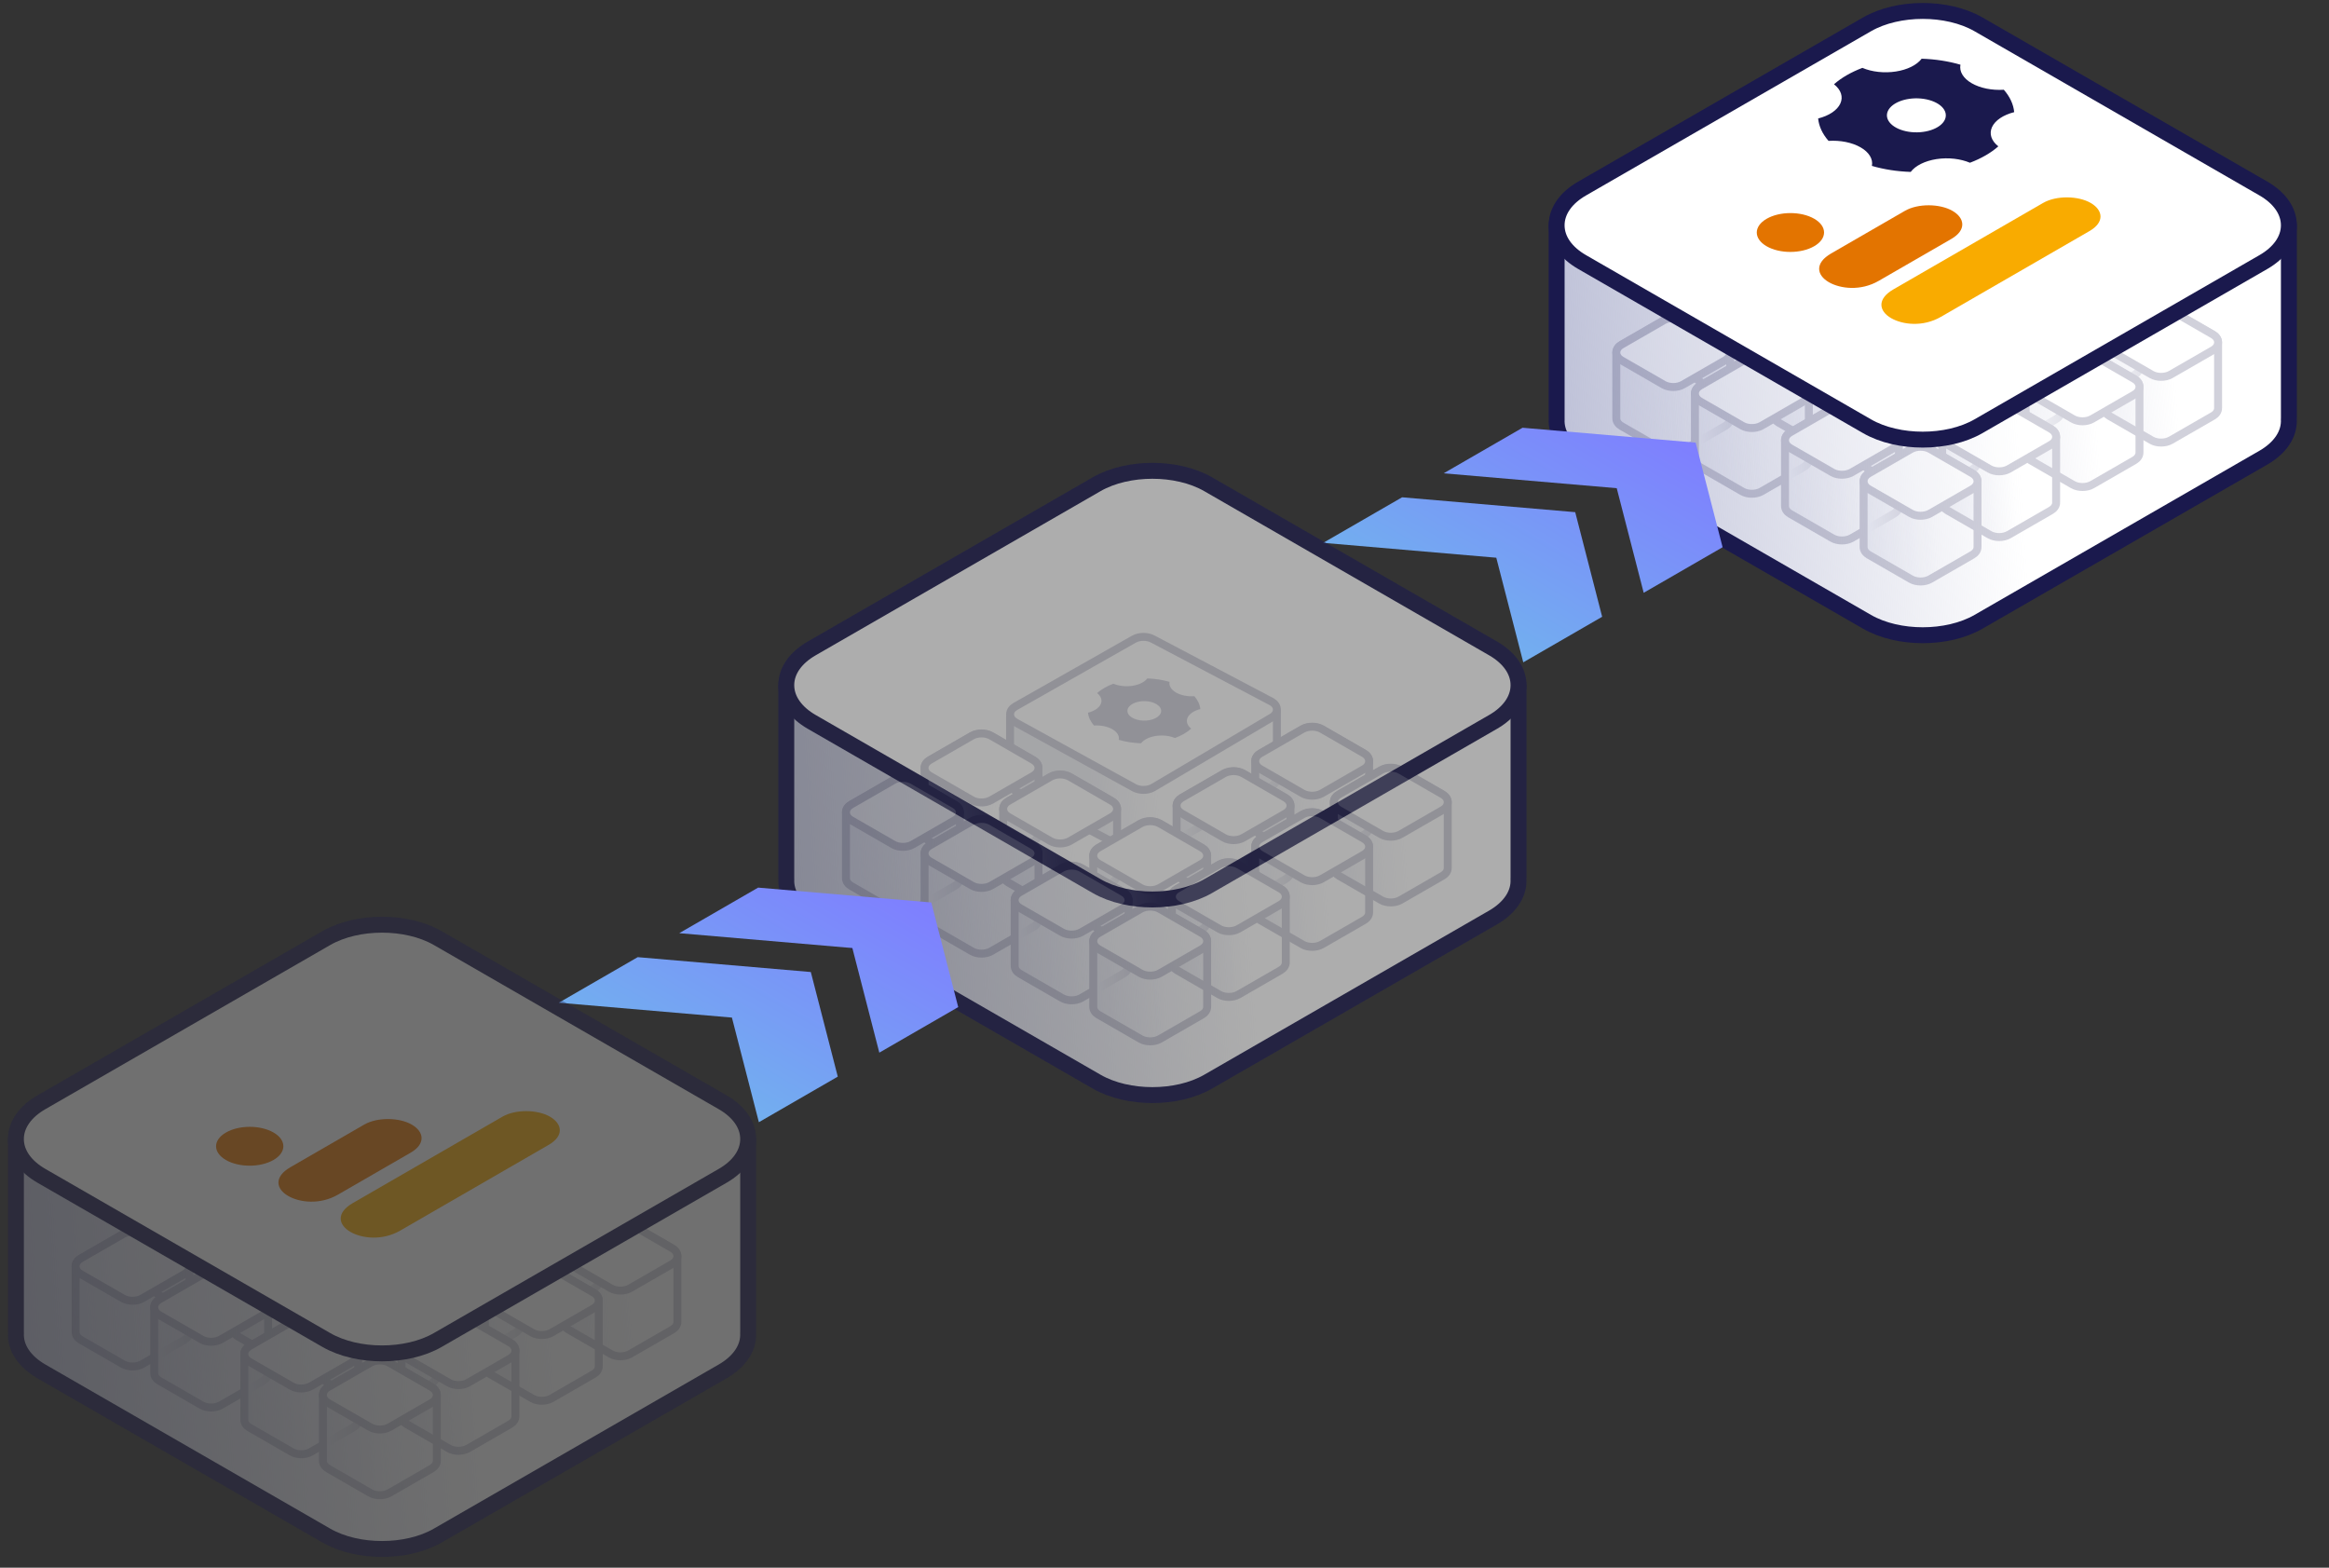 <svg width="156" height="105" viewBox="0 0 156 105" fill="none" xmlns="http://www.w3.org/2000/svg">
<rect x="0" y="0" width="156" height="105" fill="#333333" stroke="none"/>
<path d="M104.266 15.185L104.266 15.185L104.266 15.188L104.266 15.189C104.265 15.21 104.265 15.23 104.266 15.251V27.989C104.266 28.01 104.267 28.032 104.269 28.053C104.204 29.082 104.863 30.012 105.97 30.65L125.053 41.645C126.111 42.255 127.464 42.545 128.789 42.545C130.113 42.545 131.467 42.255 132.525 41.645L151.608 30.65C152.713 30.013 153.373 29.083 153.308 28.056C153.311 28.034 153.313 28.011 153.313 27.989V15.194C153.313 15.182 153.312 15.171 153.311 15.159C153.284 14.202 152.64 13.356 151.608 12.761L132.525 1.766C131.467 1.156 130.113 0.866 128.789 0.866C127.464 0.866 126.111 1.156 125.053 1.766L105.97 12.761C104.928 13.361 104.282 14.217 104.266 15.185Z" fill="white"/>
<path d="M104.266 15.185L104.266 15.185L104.266 15.188L104.266 15.189C104.265 15.21 104.265 15.23 104.266 15.251V27.989C104.266 28.01 104.267 28.032 104.269 28.053C104.204 29.082 104.863 30.012 105.97 30.65L125.053 41.645C126.111 42.255 127.464 42.545 128.789 42.545C130.113 42.545 131.467 42.255 132.525 41.645L151.608 30.65C152.713 30.013 153.373 29.083 153.308 28.056C153.311 28.034 153.313 28.011 153.313 27.989V15.194C153.313 15.182 153.312 15.171 153.311 15.159C153.284 14.202 152.64 13.356 151.608 12.761L132.525 1.766C131.467 1.156 130.113 0.866 128.789 0.866C127.464 0.866 126.111 1.156 125.053 1.766L105.97 12.761C104.928 13.361 104.282 14.217 104.266 15.185Z" fill="url(#paint0_linear_3404_120639)"/>
<path d="M104.266 15.185L104.266 15.185L104.266 15.188L104.266 15.189C104.265 15.21 104.265 15.23 104.266 15.251V27.989C104.266 28.01 104.267 28.032 104.269 28.053C104.204 29.082 104.863 30.012 105.97 30.65L125.053 41.645C126.111 42.255 127.464 42.545 128.789 42.545C130.113 42.545 131.467 42.255 132.525 41.645L151.608 30.65C152.713 30.013 153.373 29.083 153.308 28.056C153.311 28.034 153.313 28.011 153.313 27.989V15.194C153.313 15.182 153.312 15.171 153.311 15.159C153.284 14.202 152.64 13.356 151.608 12.761L132.525 1.766C131.467 1.156 130.113 0.866 128.789 0.866C127.464 0.866 126.111 1.156 125.053 1.766L105.97 12.761C104.928 13.361 104.282 14.217 104.266 15.185Z" stroke="#1A194D" stroke-width="1.066" stroke-linejoin="round"/>
<g opacity="0.2">
<path d="M124.377 14.318L124.377 14.318L124.377 14.318L124.377 14.318V14.33H124.377V18.679C124.377 18.682 124.377 18.686 124.377 18.689C124.367 18.931 124.527 19.122 124.723 19.235L127.545 20.861C127.737 20.972 127.972 21.019 128.192 21.019C128.412 21.019 128.646 20.972 128.838 20.861L131.66 19.235C131.856 19.122 132.016 18.931 132.006 18.69C132.006 18.686 132.007 18.683 132.007 18.679V14.322H132.007L132.007 14.318C132.003 14.085 131.848 13.908 131.66 13.8L128.838 12.173C128.646 12.063 128.412 12.015 128.192 12.015C127.972 12.015 127.737 12.063 127.545 12.173L124.723 13.8C124.535 13.908 124.381 14.085 124.377 14.318Z" fill="url(#paint1_linear_3404_120639)" stroke="#1A194D" stroke-width="0.533" stroke-linejoin="round"/>
<path d="M128.838 12.154C128.646 12.043 128.412 11.995 128.192 11.995C127.972 11.995 127.737 12.043 127.545 12.154L124.723 13.78C124.533 13.889 124.377 14.07 124.377 14.307C124.377 14.543 124.533 14.724 124.723 14.833L127.545 16.46C127.737 16.57 127.972 16.618 128.192 16.618C128.412 16.618 128.646 16.57 128.838 16.46L131.661 14.833C131.851 14.724 132.007 14.543 132.007 14.307C132.007 14.07 131.851 13.889 131.661 13.78L128.838 12.154Z" fill="white" stroke="#1A194D" stroke-width="0.533" stroke-linejoin="round"/>
<path d="M119.111 17.293L119.111 17.294L119.111 17.294L119.111 17.294V17.306H119.111V21.655C119.111 21.658 119.111 21.662 119.111 21.665C119.101 21.907 119.261 22.098 119.457 22.211L122.279 23.837C122.471 23.948 122.706 23.995 122.926 23.995C123.146 23.995 123.38 23.948 123.572 23.837L126.395 22.211C126.59 22.098 126.75 21.907 126.74 21.666C126.741 21.662 126.741 21.659 126.741 21.655V17.298H126.741L126.741 17.293C126.737 17.061 126.582 16.884 126.395 16.776L123.572 15.149C123.38 15.039 123.146 14.991 122.926 14.991C122.706 14.991 122.471 15.039 122.279 15.149L119.457 16.776C119.269 16.884 119.115 17.061 119.111 17.293Z" fill="url(#paint2_linear_3404_120639)" stroke="#1A194D" stroke-width="0.533" stroke-linejoin="round"/>
<path d="M123.572 15.13C123.38 15.019 123.146 14.972 122.926 14.972C122.706 14.972 122.471 15.019 122.279 15.13L119.457 16.756C119.267 16.866 119.111 17.047 119.111 17.283C119.111 17.519 119.267 17.7 119.457 17.809L122.279 19.436C122.471 19.546 122.706 19.594 122.926 19.594C123.146 19.594 123.38 19.546 123.572 19.436L126.395 17.809C126.585 17.7 126.741 17.519 126.741 17.283C126.741 17.047 126.585 16.866 126.395 16.756L123.572 15.13Z" fill="white" stroke="#1A194D" stroke-width="0.533" stroke-linejoin="round"/>
<path d="M129.642 17.064L129.642 17.065L129.642 17.065L129.642 17.065V17.077H129.642V21.425C129.642 21.429 129.642 21.433 129.642 21.436C129.632 21.678 129.792 21.869 129.988 21.982L132.811 23.608C133.002 23.718 133.237 23.766 133.457 23.766C133.677 23.766 133.912 23.718 134.103 23.608L136.926 21.982C137.122 21.869 137.281 21.678 137.272 21.437C137.272 21.433 137.272 21.429 137.272 21.425V17.069H137.272L137.272 17.064C137.268 16.832 137.113 16.655 136.926 16.547L134.103 14.92C133.912 14.81 133.677 14.762 133.457 14.762C133.237 14.762 133.002 14.81 132.811 14.92L129.988 16.547C129.8 16.655 129.646 16.832 129.642 17.064Z" fill="url(#paint3_linear_3404_120639)" stroke="#1A194D" stroke-width="0.533" stroke-linejoin="round"/>
<path d="M134.103 14.9C133.912 14.79 133.677 14.742 133.457 14.742C133.237 14.742 133.002 14.79 132.811 14.9L129.988 16.527C129.798 16.636 129.642 16.817 129.642 17.053C129.642 17.29 129.798 17.471 129.988 17.58L132.811 19.206C133.002 19.317 133.237 19.365 133.457 19.365C133.677 19.365 133.912 19.317 134.103 19.206L136.926 17.58C137.116 17.471 137.272 17.29 137.272 17.053C137.272 16.817 137.116 16.636 136.926 16.527L134.103 14.9Z" fill="white" stroke="#1A194D" stroke-width="0.533" stroke-linejoin="round"/>
<path d="M124.377 20.041L124.377 20.041L124.377 20.041L124.377 20.042V20.053H124.377V24.402C124.377 24.405 124.377 24.409 124.377 24.413C124.367 24.654 124.527 24.845 124.723 24.958L127.545 26.584C127.737 26.695 127.972 26.742 128.192 26.742C128.412 26.742 128.646 26.695 128.838 26.584L131.66 24.958C131.856 24.845 132.016 24.655 132.006 24.413C132.006 24.41 132.007 24.406 132.007 24.402V20.045H132.007L132.007 20.041C132.003 19.808 131.848 19.631 131.66 19.523L128.838 17.896C128.646 17.786 128.412 17.738 128.192 17.738C127.972 17.738 127.737 17.786 127.545 17.896L124.723 19.523C124.535 19.631 124.381 19.808 124.377 20.041Z" fill="url(#paint4_linear_3404_120639)" stroke="#1A194D" stroke-width="0.533" stroke-linejoin="round"/>
<path d="M128.838 17.877C128.646 17.766 128.412 17.719 128.192 17.719C127.972 17.719 127.737 17.766 127.545 17.877L124.723 19.503C124.533 19.613 124.377 19.794 124.377 20.03C124.377 20.266 124.533 20.447 124.723 20.556L127.545 22.183C127.737 22.293 127.972 22.341 128.192 22.341C128.412 22.341 128.646 22.293 128.838 22.183L131.661 20.556C131.851 20.447 132.007 20.266 132.007 20.03C132.007 19.794 131.851 19.613 131.661 19.503L128.838 17.877Z" fill="white" stroke="#1A194D" stroke-width="0.533" stroke-linejoin="round"/>
<path d="M135.676 20.193L135.676 20.194L135.676 20.194L135.676 20.194V20.206H135.676V24.554C135.676 24.558 135.676 24.562 135.676 24.565C135.666 24.807 135.826 24.998 136.022 25.111L138.844 26.737C139.036 26.847 139.27 26.895 139.49 26.895C139.711 26.895 139.945 26.847 140.137 26.737L142.959 25.111C143.155 24.998 143.315 24.807 143.305 24.566C143.305 24.562 143.305 24.558 143.305 24.554V20.198H143.305L143.305 20.193C143.301 19.961 143.147 19.784 142.959 19.675L140.137 18.049C139.945 17.939 139.711 17.891 139.49 17.891C139.27 17.891 139.036 17.939 138.844 18.049L136.022 19.675C135.834 19.784 135.68 19.961 135.676 20.193Z" fill="url(#paint5_linear_3404_120639)" stroke="#1A194D" stroke-width="0.533" stroke-linejoin="round"/>
<path d="M140.137 18.029C139.945 17.919 139.711 17.871 139.491 17.871C139.271 17.871 139.036 17.919 138.844 18.029L136.022 19.656C135.832 19.765 135.676 19.946 135.676 20.182C135.676 20.418 135.832 20.599 136.022 20.709L138.844 22.335C139.036 22.446 139.271 22.493 139.491 22.493C139.711 22.493 139.945 22.446 140.137 22.335L142.959 20.709C143.15 20.599 143.305 20.418 143.305 20.182C143.305 19.946 143.15 19.765 142.959 19.656L140.137 18.029Z" fill="white" stroke="#1A194D" stroke-width="0.533" stroke-linejoin="round"/>
<path d="M130.411 23.169L130.411 23.169L130.411 23.17L130.411 23.17V23.182H130.411V27.53C130.411 27.534 130.411 27.538 130.411 27.541C130.401 27.783 130.561 27.974 130.757 28.087L133.58 29.713C133.771 29.823 134.006 29.871 134.226 29.871C134.446 29.871 134.68 29.823 134.872 29.713L137.695 28.087C137.891 27.974 138.05 27.783 138.041 27.542C138.041 27.538 138.041 27.534 138.041 27.53V23.174H138.041L138.041 23.169C138.037 22.937 137.882 22.759 137.695 22.651L134.872 21.025C134.68 20.914 134.446 20.867 134.226 20.867C134.006 20.867 133.771 20.914 133.58 21.025L130.757 22.651C130.569 22.759 130.415 22.937 130.411 23.169Z" fill="url(#paint6_linear_3404_120639)" stroke="#1A194D" stroke-width="0.533" stroke-linejoin="round"/>
<path d="M134.872 21.005C134.68 20.895 134.446 20.847 134.226 20.847C134.006 20.847 133.771 20.895 133.58 21.005L130.757 22.631C130.567 22.741 130.411 22.922 130.411 23.158C130.411 23.394 130.567 23.575 130.757 23.685L133.58 25.311C133.771 25.422 134.006 25.469 134.226 25.469C134.446 25.469 134.68 25.422 134.872 25.311L137.695 23.685C137.885 23.575 138.041 23.394 138.041 23.158C138.041 22.922 137.885 22.741 137.695 22.631L134.872 21.005Z" fill="white" stroke="#1A194D" stroke-width="0.533" stroke-linejoin="round"/>
<path d="M140.941 22.94L140.941 22.941L140.941 22.941L140.941 22.941V22.953H140.941V27.302C140.941 27.305 140.941 27.309 140.941 27.312C140.932 27.554 141.091 27.745 141.287 27.858L144.11 29.484C144.302 29.595 144.536 29.642 144.756 29.642C144.976 29.642 145.211 29.595 145.402 29.484L148.225 27.858C148.421 27.745 148.58 27.554 148.571 27.313C148.571 27.309 148.571 27.305 148.571 27.302V22.945H148.571L148.571 22.94C148.567 22.708 148.413 22.53 148.225 22.422L145.402 20.796C145.211 20.686 144.976 20.638 144.756 20.638C144.536 20.638 144.302 20.686 144.11 20.796L141.287 22.422C141.1 22.531 140.945 22.708 140.941 22.94Z" fill="url(#paint7_linear_3404_120639)" stroke="#1A194D" stroke-width="0.533" stroke-linejoin="round"/>
<path d="M145.402 20.776C145.211 20.666 144.976 20.618 144.756 20.618C144.536 20.618 144.302 20.666 144.11 20.776L141.287 22.403C141.097 22.512 140.941 22.693 140.941 22.93C140.941 23.166 141.097 23.347 141.287 23.456L144.11 25.082C144.302 25.193 144.536 25.241 144.756 25.241C144.976 25.241 145.211 25.193 145.402 25.082L148.225 23.456C148.415 23.347 148.571 23.166 148.571 22.93C148.571 22.693 148.415 22.512 148.225 22.403L145.402 20.776Z" fill="white" stroke="#1A194D" stroke-width="0.533" stroke-linejoin="round"/>
<path d="M135.676 25.916L135.676 25.917L135.676 25.917L135.676 25.917V25.929H135.676V30.278C135.676 30.281 135.676 30.285 135.676 30.288C135.666 30.53 135.826 30.721 136.022 30.834L138.844 32.46C139.036 32.571 139.27 32.618 139.49 32.618C139.711 32.618 139.945 32.571 140.137 32.46L142.959 30.834C143.155 30.721 143.315 30.53 143.305 30.289C143.305 30.285 143.305 30.281 143.305 30.278V25.921H143.305L143.305 25.916C143.301 25.684 143.147 25.507 142.959 25.398L140.137 23.772C139.945 23.662 139.711 23.614 139.49 23.614C139.27 23.614 139.036 23.662 138.844 23.772L136.022 25.398C135.834 25.507 135.68 25.684 135.676 25.916Z" fill="url(#paint8_linear_3404_120639)" stroke="#1A194D" stroke-width="0.533" stroke-linejoin="round"/>
<path d="M140.137 23.753C139.945 23.642 139.711 23.594 139.491 23.594C139.271 23.594 139.036 23.642 138.844 23.753L136.022 25.379C135.832 25.488 135.676 25.669 135.676 25.905C135.676 26.142 135.832 26.323 136.022 26.432L138.844 28.058C139.036 28.169 139.271 28.217 139.491 28.217C139.711 28.217 139.945 28.169 140.137 28.058L142.959 26.432C143.15 26.323 143.305 26.142 143.305 25.905C143.305 25.669 143.15 25.488 142.959 25.379L140.137 23.753Z" fill="white" stroke="#1A194D" stroke-width="0.533" stroke-linejoin="round"/>
<path d="M113.529 20.645L113.529 20.646L113.529 20.646L113.529 20.646V20.658H113.529V25.006C113.529 25.01 113.529 25.014 113.529 25.017C113.519 25.259 113.679 25.45 113.875 25.563L116.697 27.189C116.889 27.299 117.124 27.347 117.344 27.347C117.564 27.347 117.798 27.299 117.99 27.189L120.813 25.563C121.008 25.45 121.168 25.259 121.158 25.018C121.159 25.014 121.159 25.01 121.159 25.006V20.65H121.159L121.159 20.645C121.155 20.413 121 20.236 120.813 20.128L117.99 18.501C117.798 18.391 117.564 18.343 117.344 18.343C117.124 18.343 116.889 18.391 116.697 18.501L113.875 20.128C113.687 20.236 113.533 20.413 113.529 20.645Z" fill="url(#paint9_linear_3404_120639)" stroke="#1A194D" stroke-width="0.533" stroke-linejoin="round"/>
<path d="M117.99 18.482C117.798 18.371 117.564 18.323 117.344 18.323C117.124 18.323 116.889 18.371 116.697 18.482L113.875 20.108C113.685 20.217 113.529 20.398 113.529 20.634C113.529 20.871 113.685 21.052 113.875 21.161L116.697 22.787C116.889 22.898 117.124 22.945 117.344 22.945C117.564 22.945 117.798 22.898 117.99 22.787L120.813 21.161C121.003 21.052 121.159 20.871 121.159 20.634C121.159 20.398 121.003 20.217 120.813 20.108L117.99 18.482Z" fill="white" stroke="#1A194D" stroke-width="0.533" stroke-linejoin="round"/>
<path d="M108.263 23.621L108.263 23.621L108.263 23.622L108.263 23.622V23.634H108.263V27.982C108.263 27.986 108.263 27.99 108.263 27.993C108.254 28.235 108.413 28.426 108.609 28.539L111.432 30.165C111.624 30.275 111.858 30.323 112.078 30.323C112.298 30.323 112.533 30.275 112.724 30.165L115.547 28.539C115.743 28.426 115.902 28.235 115.893 27.994C115.893 27.99 115.893 27.986 115.893 27.982V23.626H115.893L115.893 23.621C115.889 23.389 115.735 23.211 115.547 23.103L112.724 21.477C112.533 21.366 112.298 21.319 112.078 21.319C111.858 21.319 111.624 21.366 111.432 21.477L108.609 23.103C108.422 23.212 108.267 23.389 108.263 23.621Z" fill="url(#paint10_linear_3404_120639)" stroke="#1A194D" stroke-width="0.533" stroke-linejoin="round"/>
<path d="M112.724 21.457C112.533 21.347 112.298 21.299 112.078 21.299C111.858 21.299 111.624 21.347 111.432 21.457L108.609 23.084C108.419 23.193 108.263 23.374 108.263 23.61C108.263 23.846 108.419 24.027 108.609 24.137L111.432 25.763C111.624 25.874 111.858 25.921 112.078 25.921C112.298 25.921 112.533 25.874 112.724 25.763L115.547 24.137C115.737 24.027 115.893 23.846 115.893 23.61C115.893 23.374 115.737 23.193 115.547 23.084L112.724 21.457Z" fill="white" stroke="#1A194D" stroke-width="0.533" stroke-linejoin="round"/>
<path d="M118.794 23.392L118.794 23.392L118.794 23.393L118.794 23.393V23.405H118.794V27.753C118.794 27.757 118.794 27.761 118.794 27.764C118.784 28.006 118.944 28.197 119.14 28.31L121.963 29.936C122.154 30.046 122.389 30.094 122.609 30.094C122.829 30.094 123.064 30.046 123.255 29.936L126.078 28.31C126.274 28.197 126.433 28.006 126.424 27.765C126.424 27.761 126.424 27.757 126.424 27.753V23.397H126.424L126.424 23.392C126.42 23.16 126.265 22.982 126.078 22.874L123.255 21.248C123.064 21.138 122.829 21.09 122.609 21.09C122.389 21.09 122.154 21.138 121.963 21.248L119.14 22.874C118.952 22.983 118.798 23.16 118.794 23.392Z" fill="url(#paint11_linear_3404_120639)" stroke="#1A194D" stroke-width="0.533" stroke-linejoin="round"/>
<path d="M123.255 21.228C123.063 21.118 122.829 21.07 122.609 21.07C122.389 21.07 122.154 21.118 121.963 21.228L119.14 22.855C118.95 22.964 118.794 23.145 118.794 23.381C118.794 23.617 118.95 23.798 119.14 23.908L121.963 25.534C122.154 25.645 122.389 25.692 122.609 25.692C122.829 25.692 123.063 25.645 123.255 25.534L126.078 23.908C126.268 23.798 126.424 23.617 126.424 23.381C126.424 23.145 126.268 22.964 126.078 22.855L123.255 21.228Z" fill="white" stroke="#1A194D" stroke-width="0.533" stroke-linejoin="round"/>
<path d="M113.529 26.368L113.529 26.369L113.529 26.369L113.529 26.369V26.381H113.529V30.73C113.529 30.733 113.529 30.737 113.529 30.74C113.519 30.982 113.679 31.173 113.875 31.286L116.697 32.912C116.889 33.023 117.124 33.07 117.344 33.07C117.564 33.07 117.798 33.023 117.99 32.912L120.813 31.286C121.008 31.173 121.168 30.982 121.158 30.741C121.159 30.737 121.159 30.733 121.159 30.73V26.373H121.159L121.159 26.368C121.155 26.136 121 25.959 120.813 25.851L117.99 24.224C117.798 24.114 117.564 24.066 117.344 24.066C117.124 24.066 116.889 24.114 116.697 24.224L113.875 25.851C113.687 25.959 113.533 26.136 113.529 26.368Z" fill="url(#paint12_linear_3404_120639)" stroke="#1A194D" stroke-width="0.533" stroke-linejoin="round"/>
<path d="M117.99 24.204C117.798 24.094 117.564 24.047 117.344 24.047C117.124 24.047 116.889 24.094 116.697 24.204L113.875 25.831C113.685 25.94 113.529 26.121 113.529 26.358C113.529 26.594 113.685 26.775 113.875 26.884L116.697 28.511C116.889 28.621 117.124 28.669 117.344 28.669C117.564 28.669 117.798 28.621 117.99 28.511L120.813 26.884C121.003 26.775 121.159 26.594 121.159 26.358C121.159 26.121 121.003 25.94 120.813 25.831L117.99 24.204Z" fill="white" stroke="#1A194D" stroke-width="0.533" stroke-linejoin="round"/>
<path d="M124.828 26.521L124.828 26.521L124.828 26.522L124.828 26.522V26.534H124.828V30.882C124.828 30.886 124.828 30.889 124.828 30.893C124.818 31.135 124.978 31.325 125.174 31.438L127.997 33.065C128.188 33.175 128.423 33.223 128.643 33.223C128.863 33.223 129.097 33.175 129.289 33.065L132.112 31.438C132.308 31.326 132.467 31.135 132.458 30.894C132.458 30.89 132.458 30.886 132.458 30.882V26.526H132.458L132.458 26.521C132.454 26.289 132.299 26.111 132.112 26.003L129.289 24.377C129.097 24.266 128.863 24.219 128.643 24.219C128.423 24.219 128.188 24.266 127.997 24.377L125.174 26.003C124.986 26.111 124.832 26.289 124.828 26.521Z" fill="url(#paint13_linear_3404_120639)" stroke="#1A194D" stroke-width="0.533" stroke-linejoin="round"/>
<path d="M129.289 24.357C129.097 24.247 128.863 24.199 128.643 24.199C128.423 24.199 128.188 24.247 127.997 24.357L125.174 25.983C124.984 26.093 124.828 26.274 124.828 26.51C124.828 26.746 124.984 26.927 125.174 27.037L127.997 28.663C128.188 28.774 128.423 28.821 128.643 28.821C128.863 28.821 129.097 28.774 129.289 28.663L132.112 27.037C132.302 26.927 132.458 26.746 132.458 26.51C132.458 26.274 132.302 26.093 132.112 25.983L129.289 24.357Z" fill="white" stroke="#1A194D" stroke-width="0.533" stroke-linejoin="round"/>
<path d="M119.563 29.497L119.563 29.497L119.563 29.498L119.563 29.498V29.509H119.563V33.858C119.563 33.862 119.563 33.865 119.564 33.869C119.554 34.111 119.713 34.301 119.909 34.414L122.732 36.041C122.924 36.151 123.158 36.199 123.378 36.199C123.598 36.199 123.833 36.151 124.025 36.041L126.847 34.414C127.043 34.301 127.202 34.111 127.193 33.87C127.193 33.866 127.193 33.862 127.193 33.858V29.502H127.193L127.193 29.497C127.189 29.265 127.035 29.087 126.847 28.979L124.025 27.353C123.833 27.242 123.598 27.195 123.378 27.195C123.158 27.195 122.924 27.242 122.732 27.353L119.909 28.979C119.722 29.087 119.567 29.265 119.563 29.497Z" fill="url(#paint14_linear_3404_120639)" stroke="#1A194D" stroke-width="0.533" stroke-linejoin="round"/>
<path d="M124.025 27.333C123.833 27.223 123.598 27.175 123.378 27.175C123.158 27.175 122.924 27.223 122.732 27.333L119.909 28.959C119.719 29.069 119.563 29.25 119.563 29.486C119.563 29.722 119.719 29.903 119.909 30.013L122.732 31.639C122.924 31.75 123.158 31.797 123.378 31.797C123.598 31.797 123.833 31.75 124.025 31.639L126.847 30.013C127.037 29.903 127.193 29.722 127.193 29.486C127.193 29.25 127.037 29.069 126.847 28.959L124.025 27.333Z" fill="white" stroke="#1A194D" stroke-width="0.533" stroke-linejoin="round"/>
<path d="M130.093 29.268L130.093 29.268L130.093 29.269L130.093 29.269V29.281H130.093V33.629C130.093 33.633 130.093 33.636 130.093 33.64C130.084 33.882 130.243 34.072 130.439 34.185L133.262 35.812C133.454 35.922 133.688 35.97 133.908 35.97C134.128 35.97 134.363 35.922 134.554 35.812L137.377 34.185C137.573 34.073 137.732 33.882 137.723 33.641C137.723 33.637 137.723 33.633 137.723 33.629V29.273H137.723L137.723 29.268C137.719 29.036 137.565 28.858 137.377 28.75L134.554 27.124C134.363 27.013 134.128 26.966 133.908 26.966C133.688 26.966 133.454 27.013 133.262 27.124L130.439 28.75C130.252 28.858 130.097 29.036 130.093 29.268Z" fill="url(#paint15_linear_3404_120639)" stroke="#1A194D" stroke-width="0.533" stroke-linejoin="round"/>
<path d="M134.554 27.104C134.363 26.994 134.128 26.946 133.908 26.946C133.688 26.946 133.454 26.994 133.262 27.104L130.439 28.73C130.249 28.84 130.093 29.021 130.093 29.257C130.093 29.493 130.249 29.674 130.439 29.784L133.262 31.41C133.454 31.521 133.688 31.568 133.908 31.568C134.128 31.568 134.363 31.521 134.554 31.41L137.377 29.784C137.567 29.674 137.723 29.493 137.723 29.257C137.723 29.021 137.567 28.84 137.377 28.73L134.554 27.104Z" fill="white" stroke="#1A194D" stroke-width="0.533" stroke-linejoin="round"/>
<path d="M124.828 32.244L124.828 32.244L124.828 32.245L124.828 32.245V32.257H124.828V36.605C124.828 36.609 124.828 36.612 124.828 36.616C124.818 36.858 124.978 37.048 125.174 37.161L127.997 38.788C128.188 38.898 128.423 38.946 128.643 38.946C128.863 38.946 129.097 38.898 129.289 38.788L132.112 37.161C132.308 37.049 132.467 36.858 132.458 36.617C132.458 36.613 132.458 36.609 132.458 36.605V32.249H132.458L132.458 32.244C132.454 32.012 132.299 31.834 132.112 31.726L129.289 30.1C129.097 29.989 128.863 29.942 128.643 29.942C128.423 29.942 128.188 29.989 127.997 30.1L125.174 31.726C124.986 31.834 124.832 32.012 124.828 32.244Z" fill="url(#paint16_linear_3404_120639)" stroke="#1A194D" stroke-width="0.533" stroke-linejoin="round"/>
<path d="M129.289 30.08C129.097 29.97 128.863 29.922 128.643 29.922C128.423 29.922 128.188 29.97 127.997 30.08L125.174 31.706C124.984 31.816 124.828 31.997 124.828 32.233C124.828 32.469 124.984 32.65 125.174 32.76L127.997 34.386C128.188 34.497 128.423 34.544 128.643 34.544C128.863 34.544 129.097 34.497 129.289 34.386L132.112 32.76C132.302 32.65 132.458 32.469 132.458 32.233C132.458 31.997 132.302 31.816 132.112 31.706L129.289 30.08Z" fill="white" stroke="#1A194D" stroke-width="0.533" stroke-linejoin="round"/>
</g>
<path d="M132.525 1.632C131.467 1.023 130.113 0.733 128.789 0.733C127.464 0.733 126.111 1.023 125.053 1.632L105.97 12.628C104.914 13.236 104.265 14.107 104.265 15.089C104.265 16.071 104.914 16.942 105.97 17.55L125.053 28.546C126.111 29.156 127.464 29.445 128.789 29.445C130.113 29.445 131.467 29.156 132.525 28.546L151.608 17.55C152.663 16.942 153.312 16.071 153.312 15.089C153.312 14.107 152.663 13.236 151.608 12.628L132.525 1.632Z" fill="white" stroke="#1A194D" stroke-width="1.066" stroke-linejoin="round"/>
<path d="M136.849 13.593L126.825 19.38C125.703 20.028 125.851 20.835 126.67 21.308C127.429 21.746 128.794 21.921 130.009 21.219L139.958 15.475C140.986 14.882 140.87 14.073 140.036 13.591C139.202 13.11 137.736 13.081 136.849 13.593Z" fill="#F9AB00"/>
<path d="M127.591 14.123L122.655 16.973C121.533 17.62 121.681 18.427 122.5 18.901C123.259 19.338 124.624 19.513 125.839 18.811L130.7 16.005C131.728 15.412 131.612 14.603 130.778 14.121C129.944 13.64 128.477 13.611 127.591 14.123Z" fill="#E37400"/>
<path d="M118.33 16.493C119.21 17.001 120.637 17 121.517 16.491C122.398 15.983 122.399 15.159 121.52 14.651C120.641 14.144 119.214 14.144 118.333 14.653C117.452 15.161 117.451 15.985 118.33 16.493Z" fill="#E37400"/>
<g clip-path="url(#clip0_3404_120639)">
<path d="M128.715 3.932C129.62 3.961 130.505 4.097 131.314 4.333C131.27 4.56 131.315 4.789 131.446 5.004C131.576 5.219 131.789 5.414 132.069 5.575C132.347 5.736 132.686 5.859 133.058 5.935C133.43 6.01 133.827 6.036 134.22 6.011C134.628 6.478 134.865 6.989 134.914 7.511C134.553 7.603 134.232 7.74 133.975 7.912C133.718 8.085 133.532 8.289 133.43 8.509C133.328 8.729 133.312 8.959 133.385 9.183C133.458 9.407 133.618 9.619 133.852 9.802C133.355 10.24 132.708 10.614 131.95 10.9C131.328 10.637 130.514 10.533 129.71 10.656C129.329 10.715 128.976 10.823 128.677 10.971C128.377 11.12 128.14 11.305 127.982 11.514C127.077 11.485 126.192 11.348 125.383 11.112C125.427 10.886 125.382 10.657 125.251 10.442C125.121 10.227 124.908 10.032 124.628 9.871C124.35 9.71 124.011 9.587 123.639 9.511C123.267 9.436 122.869 9.41 122.477 9.435C122.069 8.968 121.832 8.457 121.782 7.935C122.144 7.844 122.465 7.707 122.722 7.534C122.979 7.361 123.165 7.157 123.267 6.937C123.369 6.717 123.384 6.486 123.311 6.263C123.238 6.039 123.078 5.827 122.844 5.644C123.341 5.206 123.989 4.832 124.746 4.546C125.064 4.681 125.431 4.773 125.818 4.815C126.206 4.857 126.606 4.849 126.987 4.789C127.368 4.731 127.721 4.623 128.02 4.475C128.319 4.326 128.557 4.141 128.715 3.932L128.715 3.932ZM127.838 8.823C128.089 8.863 128.351 8.874 128.609 8.855C128.867 8.836 129.116 8.788 129.342 8.713C129.568 8.638 129.766 8.539 129.924 8.42C130.083 8.301 130.2 8.165 130.267 8.02C130.334 7.874 130.351 7.723 130.317 7.574C130.282 7.425 130.197 7.282 130.067 7.152C129.936 7.022 129.762 6.909 129.554 6.818C129.347 6.727 129.111 6.661 128.859 6.623C128.355 6.547 127.82 6.589 127.369 6.74C126.919 6.892 126.591 7.139 126.456 7.43C126.321 7.721 126.391 8.03 126.65 8.291C126.909 8.552 127.336 8.743 127.838 8.823Z" fill="#1A194D"/>
</g>
<path d="M101.982 28.649L96.696 31.701L108.291 32.697L110.097 39.703L115.383 36.651L113.577 29.645L101.982 28.649Z" fill="url(#paint17_linear_3404_120639)"/>
<path d="M93.914 33.307L88.629 36.358L100.224 37.354L102.03 44.361L107.315 41.309L105.51 34.303L93.914 33.307Z" fill="url(#paint18_linear_3404_120639)"/>
<g opacity="0.6">
<path d="M52.666 45.984L52.666 45.985L52.666 45.988L52.666 45.989C52.666 46.01 52.666 46.03 52.666 46.051V58.789C52.666 58.81 52.667 58.832 52.67 58.853C52.604 59.882 53.264 60.812 54.37 61.45L73.453 72.445C74.511 73.055 75.865 73.345 77.189 73.345C78.514 73.345 79.867 73.055 80.925 72.445L100.009 61.45C101.114 60.813 101.773 59.883 101.709 58.856C101.711 58.834 101.713 58.811 101.713 58.789V45.994C101.713 45.982 101.713 45.971 101.712 45.959C101.684 45.002 101.041 44.156 100.009 43.561L80.925 32.566C79.867 31.956 78.514 31.666 77.189 31.666C75.865 31.666 74.511 31.956 73.453 32.566L54.37 43.561C53.329 44.161 52.683 45.017 52.666 45.984Z" fill="white"/>
<path d="M52.666 45.984L52.666 45.985L52.666 45.988L52.666 45.989C52.666 46.01 52.666 46.03 52.666 46.051V58.789C52.666 58.81 52.667 58.832 52.67 58.853C52.604 59.882 53.264 60.812 54.37 61.45L73.453 72.445C74.511 73.055 75.865 73.345 77.189 73.345C78.514 73.345 79.867 73.055 80.925 72.445L100.009 61.45C101.114 60.813 101.773 59.883 101.709 58.856C101.711 58.834 101.713 58.811 101.713 58.789V45.994C101.713 45.982 101.713 45.971 101.712 45.959C101.684 45.002 101.041 44.156 100.009 43.561L80.925 32.566C79.867 31.956 78.514 31.666 77.189 31.666C75.865 31.666 74.511 31.956 73.453 32.566L54.37 43.561C53.329 44.161 52.683 45.017 52.666 45.984Z" fill="url(#paint19_linear_3404_120639)"/>
<path d="M52.666 45.984L52.666 45.985L52.666 45.988L52.666 45.989C52.666 46.01 52.666 46.03 52.666 46.051V58.789C52.666 58.81 52.667 58.832 52.67 58.853C52.604 59.882 53.264 60.812 54.37 61.45L73.453 72.445C74.511 73.055 75.865 73.345 77.189 73.345C78.514 73.345 79.867 73.055 80.925 72.445L100.009 61.45C101.114 60.813 101.773 59.883 101.709 58.856C101.711 58.834 101.713 58.811 101.713 58.789V45.994C101.713 45.982 101.713 45.971 101.712 45.959C101.684 45.002 101.041 44.156 100.009 43.561L80.925 32.566C79.867 31.956 78.514 31.666 77.189 31.666C75.865 31.666 74.511 31.956 73.453 32.566L54.37 43.561C53.329 44.161 52.683 45.017 52.666 45.984Z" stroke="#1A194D" stroke-width="1.066" stroke-linejoin="round"/>
<path d="M80.925 32.432C79.867 31.823 78.514 31.533 77.189 31.533C75.865 31.533 74.511 31.823 73.453 32.432L54.37 43.428C53.315 44.036 52.666 44.907 52.666 45.889C52.666 46.871 53.315 47.742 54.37 48.35L73.453 59.346C74.511 59.956 75.865 60.245 77.189 60.245C78.514 60.245 79.867 59.956 80.925 59.346L100.009 48.35C101.064 47.742 101.713 46.871 101.713 45.889C101.713 44.907 101.064 44.036 100.009 43.428L80.925 32.432Z" fill="white" stroke="#1A194D" stroke-width="1.066" stroke-linejoin="round"/>
<g opacity="0.2">
<path d="M72.778 45.117L72.778 45.118L72.778 45.118L72.778 45.118V45.13H72.778V49.479C72.778 49.482 72.778 49.486 72.778 49.489C72.768 49.731 72.927 49.922 73.124 50.035L75.946 51.661C76.138 51.772 76.372 51.819 76.592 51.819C76.812 51.819 77.047 51.772 77.239 51.661L80.061 50.035C80.257 49.922 80.417 49.731 80.407 49.49C80.407 49.486 80.407 49.483 80.407 49.479V45.122H80.407L80.407 45.117C80.403 44.885 80.249 44.708 80.061 44.6L77.239 42.973C77.047 42.863 76.812 42.815 76.592 42.815C76.372 42.815 76.138 42.863 75.946 42.973L73.124 44.6C72.936 44.708 72.782 44.885 72.778 45.117Z" fill="url(#paint20_linear_3404_120639)" stroke="#1A194D" stroke-width="0.533" stroke-linejoin="round"/>
<path d="M77.239 42.954C77.047 42.843 76.812 42.795 76.593 42.795C76.372 42.795 76.138 42.843 75.946 42.954L73.124 44.58C72.933 44.69 72.778 44.87 72.778 45.107C72.778 45.343 72.933 45.524 73.124 45.633L75.946 47.26C76.138 47.37 76.372 47.418 76.593 47.418C76.812 47.418 77.047 47.37 77.239 47.26L80.061 45.633C80.251 45.524 80.407 45.343 80.407 45.107C80.407 44.87 80.251 44.69 80.061 44.58L77.239 42.954Z" fill="white" stroke="#1A194D" stroke-width="0.533" stroke-linejoin="round"/>
<path d="M67.657 52.406C67.657 52.41 67.658 52.413 67.658 52.417C67.648 52.658 67.807 52.849 68.004 52.962L68.003 52.962L68.012 52.967L75.951 57.151C76.142 57.26 76.374 57.307 76.592 57.307C76.812 57.307 77.046 57.259 77.238 57.149C77.238 57.149 77.238 57.149 77.239 57.149L85.18 52.643L85.181 52.642C85.377 52.529 85.537 52.339 85.527 52.098C85.527 52.094 85.527 52.09 85.527 52.086V47.729H85.527L85.527 47.725C85.523 47.493 85.369 47.315 85.181 47.207C85.128 47.177 85.067 47.165 85.007 47.175L77.149 48.415C76.977 48.337 76.779 48.303 76.592 48.303C76.403 48.303 76.204 48.338 76.03 48.417L68.168 47.493C68.111 47.486 68.053 47.498 68.004 47.527C67.816 47.635 67.662 47.813 67.657 48.045L67.657 48.045L67.657 48.045L67.657 48.046V48.057H67.657V52.406Z" fill="url(#paint21_linear_3404_120639)" stroke="#1A194D" stroke-width="0.533" stroke-linejoin="round"/>
<path d="M85.181 47L85.181 46.999L85.172 46.995L77.234 42.811C77.043 42.702 76.811 42.655 76.592 42.655C76.373 42.655 76.138 42.703 75.947 42.813C75.947 42.813 75.946 42.813 75.946 42.813L68.005 47.319L68.005 47.319L68.004 47.32C67.813 47.429 67.657 47.61 67.657 47.846C67.657 48.082 67.813 48.263 68.004 48.373L68.004 48.373L68.008 48.376L75.948 52.748C76.14 52.858 76.373 52.905 76.592 52.905C76.812 52.905 77.047 52.858 77.239 52.747L77.239 52.747L77.241 52.745L85.181 48.053C85.182 48.053 85.182 48.053 85.183 48.052C85.372 47.943 85.527 47.762 85.527 47.526C85.527 47.29 85.371 47.109 85.181 47Z" fill="white" stroke="#1A194D" stroke-width="0.533" stroke-linejoin="round"/>
<g clip-path="url(#clip1_3404_120639)">
<path d="M76.848 45.439C77.367 45.456 77.874 45.534 78.337 45.669C78.312 45.799 78.338 45.93 78.413 46.053C78.487 46.177 78.609 46.288 78.769 46.381C78.929 46.473 79.123 46.544 79.336 46.587C79.549 46.63 79.777 46.645 80.002 46.63C80.236 46.898 80.371 47.191 80.4 47.49C80.193 47.542 80.009 47.621 79.862 47.72C79.714 47.819 79.608 47.935 79.549 48.061C79.491 48.188 79.482 48.32 79.524 48.448C79.566 48.576 79.657 48.697 79.791 48.802C79.507 49.053 79.136 49.267 78.702 49.431C78.345 49.28 77.879 49.221 77.418 49.292C77.2 49.325 76.998 49.387 76.826 49.472C76.655 49.557 76.519 49.663 76.428 49.783C75.91 49.766 75.403 49.688 74.939 49.553C74.964 49.423 74.939 49.292 74.864 49.169C74.789 49.046 74.667 48.934 74.507 48.842C74.347 48.749 74.153 48.679 73.94 48.636C73.727 48.593 73.499 48.578 73.275 48.592C73.04 48.325 72.905 48.032 72.876 47.733C73.083 47.68 73.267 47.602 73.415 47.503C73.562 47.404 73.669 47.287 73.727 47.161C73.785 47.035 73.794 46.903 73.752 46.775C73.71 46.646 73.619 46.525 73.485 46.42C73.769 46.169 74.14 45.955 74.575 45.791C74.757 45.868 74.966 45.921 75.189 45.945C75.411 45.969 75.64 45.964 75.858 45.931C76.076 45.897 76.279 45.835 76.45 45.75C76.621 45.665 76.757 45.559 76.848 45.44L76.848 45.439ZM76.346 48.241C76.489 48.264 76.64 48.27 76.787 48.26C76.935 48.249 77.078 48.221 77.207 48.178C77.337 48.136 77.45 48.078 77.541 48.01C77.632 47.942 77.699 47.864 77.737 47.781C77.776 47.698 77.785 47.611 77.766 47.526C77.746 47.441 77.697 47.358 77.622 47.284C77.547 47.21 77.448 47.145 77.329 47.093C77.21 47.041 77.075 47.002 76.931 46.981C76.642 46.937 76.335 46.962 76.077 47.048C75.819 47.135 75.631 47.277 75.554 47.443C75.477 47.61 75.516 47.787 75.665 47.937C75.813 48.086 76.058 48.196 76.346 48.241Z" fill="#1A194D"/>
</g>
<path d="M84.076 50.993L84.076 50.993L84.076 50.994L84.076 50.994V51.006H84.076V55.354C84.076 55.358 84.076 55.362 84.077 55.365C84.067 55.607 84.226 55.798 84.422 55.911L87.245 57.537C87.437 57.647 87.671 57.695 87.891 57.695C88.111 57.695 88.346 57.647 88.537 57.537L91.36 55.911C91.556 55.798 91.715 55.607 91.706 55.366C91.706 55.362 91.706 55.358 91.706 55.354V50.998H91.706L91.706 50.993C91.702 50.761 91.548 50.583 91.36 50.475L88.537 48.849C88.346 48.739 88.111 48.691 87.891 48.691C87.671 48.691 87.437 48.739 87.245 48.849L84.422 50.475C84.235 50.584 84.08 50.761 84.076 50.993Z" fill="url(#paint22_linear_3404_120639)" stroke="#1A194D" stroke-width="0.533" stroke-linejoin="round"/>
<path d="M88.538 48.829C88.346 48.719 88.111 48.671 87.891 48.671C87.671 48.671 87.437 48.719 87.245 48.829L84.422 50.456C84.232 50.565 84.076 50.746 84.076 50.982C84.076 51.218 84.232 51.399 84.422 51.509L87.245 53.135C87.437 53.246 87.671 53.293 87.891 53.293C88.111 53.293 88.346 53.246 88.538 53.135L91.36 51.509C91.55 51.399 91.706 51.218 91.706 50.982C91.706 50.746 91.55 50.565 91.36 50.456L88.538 48.829Z" fill="white" stroke="#1A194D" stroke-width="0.533" stroke-linejoin="round"/>
<path d="M78.811 53.969L78.811 53.969L78.811 53.97L78.811 53.97V53.982H78.811V58.33C78.811 58.334 78.811 58.337 78.811 58.341C78.801 58.583 78.961 58.773 79.157 58.886L81.98 60.513C82.171 60.623 82.406 60.671 82.626 60.671C82.846 60.671 83.08 60.623 83.272 60.513L86.095 58.886C86.291 58.774 86.45 58.583 86.441 58.342C86.441 58.338 86.441 58.334 86.441 58.33V53.974H86.441L86.441 53.969C86.437 53.737 86.282 53.559 86.095 53.451L83.272 51.825C83.08 51.714 82.846 51.667 82.626 51.667C82.406 51.667 82.171 51.714 81.98 51.825L79.157 53.451C78.969 53.559 78.815 53.737 78.811 53.969Z" fill="url(#paint23_linear_3404_120639)" stroke="#1A194D" stroke-width="0.533" stroke-linejoin="round"/>
<path d="M83.272 51.805C83.08 51.695 82.846 51.647 82.626 51.647C82.406 51.647 82.171 51.695 81.98 51.805L79.157 53.431C78.967 53.541 78.811 53.722 78.811 53.958C78.811 54.194 78.967 54.375 79.157 54.485L81.98 56.111C82.171 56.222 82.406 56.269 82.626 56.269C82.846 56.269 83.08 56.222 83.272 56.111L86.095 54.485C86.285 54.375 86.441 54.194 86.441 53.958C86.441 53.722 86.285 53.541 86.095 53.431L83.272 51.805Z" fill="white" stroke="#1A194D" stroke-width="0.533" stroke-linejoin="round"/>
<path d="M89.342 53.74L89.342 53.74L89.342 53.741L89.342 53.741V53.753H89.342V58.101C89.342 58.105 89.342 58.109 89.342 58.112C89.332 58.354 89.492 58.545 89.688 58.658L92.511 60.284C92.702 60.395 92.937 60.442 93.157 60.442C93.377 60.442 93.611 60.395 93.803 60.284L96.626 58.658C96.822 58.545 96.981 58.354 96.972 58.113C96.972 58.109 96.972 58.105 96.972 58.101V53.745H96.972L96.972 53.74C96.968 53.508 96.813 53.331 96.626 53.222L93.803 51.596C93.611 51.486 93.377 51.438 93.157 51.438C92.937 51.438 92.702 51.486 92.511 51.596L89.688 53.222C89.5 53.331 89.346 53.508 89.342 53.74Z" fill="url(#paint24_linear_3404_120639)" stroke="#1A194D" stroke-width="0.533" stroke-linejoin="round"/>
<path d="M93.803 51.576C93.612 51.466 93.377 51.418 93.157 51.418C92.937 51.418 92.702 51.466 92.511 51.576L89.688 53.203C89.498 53.312 89.342 53.493 89.342 53.729C89.342 53.965 89.498 54.146 89.688 54.256L92.511 55.882C92.702 55.993 92.937 56.04 93.157 56.04C93.377 56.04 93.612 55.993 93.803 55.882L96.626 54.256C96.816 54.146 96.972 53.965 96.972 53.729C96.972 53.493 96.816 53.312 96.626 53.203L93.803 51.576Z" fill="white" stroke="#1A194D" stroke-width="0.533" stroke-linejoin="round"/>
<path d="M84.076 56.716L84.076 56.717L84.076 56.717L84.076 56.717V56.729H84.076V61.078C84.076 61.081 84.076 61.085 84.077 61.088C84.067 61.33 84.226 61.521 84.422 61.634L87.245 63.26C87.437 63.37 87.671 63.418 87.891 63.418C88.111 63.418 88.346 63.37 88.537 63.26L91.36 61.634C91.556 61.521 91.715 61.33 91.706 61.089C91.706 61.085 91.706 61.081 91.706 61.078V56.721H91.706L91.706 56.716C91.702 56.484 91.548 56.306 91.36 56.198L88.537 54.572C88.346 54.462 88.111 54.414 87.891 54.414C87.671 54.414 87.437 54.462 87.245 54.572L84.422 56.198C84.235 56.307 84.08 56.484 84.076 56.716Z" fill="url(#paint25_linear_3404_120639)" stroke="#1A194D" stroke-width="0.533" stroke-linejoin="round"/>
<path d="M88.538 54.553C88.346 54.442 88.111 54.394 87.891 54.394C87.671 54.394 87.437 54.442 87.245 54.553L84.422 56.179C84.232 56.288 84.076 56.469 84.076 56.705C84.076 56.941 84.232 57.123 84.422 57.232L87.245 58.858C87.437 58.969 87.671 59.017 87.891 59.017C88.111 59.017 88.346 58.969 88.538 58.858L91.36 57.232C91.55 57.123 91.706 56.941 91.706 56.705C91.706 56.469 91.55 56.288 91.36 56.179L88.538 54.553Z" fill="white" stroke="#1A194D" stroke-width="0.533" stroke-linejoin="round"/>
<path d="M61.929 51.445L61.929 51.445L61.929 51.446L61.929 51.446V51.458H61.929V55.806C61.929 55.81 61.929 55.813 61.929 55.817C61.92 56.059 62.079 56.249 62.275 56.362L65.098 57.989C65.29 58.099 65.524 58.147 65.744 58.147C65.964 58.147 66.199 58.099 66.39 57.989L69.213 56.362C69.409 56.25 69.568 56.059 69.559 55.818C69.559 55.814 69.559 55.81 69.559 55.806V51.45H69.559L69.559 51.445C69.555 51.213 69.401 51.035 69.213 50.927L66.39 49.301C66.199 49.19 65.964 49.143 65.744 49.143C65.524 49.143 65.29 49.19 65.098 49.301L62.275 50.927C62.088 51.035 61.933 51.213 61.929 51.445Z" fill="url(#paint26_linear_3404_120639)" stroke="#1A194D" stroke-width="0.533" stroke-linejoin="round"/>
<path d="M66.39 49.281C66.199 49.171 65.964 49.123 65.744 49.123C65.524 49.123 65.29 49.171 65.098 49.281L62.275 50.907C62.085 51.017 61.929 51.198 61.929 51.434C61.929 51.67 62.085 51.851 62.275 51.961L65.098 53.587C65.29 53.698 65.524 53.745 65.744 53.745C65.964 53.745 66.199 53.698 66.39 53.587L69.213 51.961C69.403 51.851 69.559 51.67 69.559 51.434C69.559 51.198 69.403 51.017 69.213 50.907L66.39 49.281Z" fill="white" stroke="#1A194D" stroke-width="0.533" stroke-linejoin="round"/>
<path d="M56.664 54.421L56.664 54.421L56.664 54.422L56.664 54.422V54.434H56.664V58.782C56.664 58.786 56.664 58.789 56.664 58.793C56.654 59.035 56.814 59.225 57.01 59.339L59.833 60.965C60.024 61.075 60.259 61.123 60.479 61.123C60.699 61.123 60.933 61.075 61.125 60.965L63.948 59.339C64.144 59.226 64.303 59.035 64.293 58.794C64.294 58.79 64.294 58.786 64.294 58.782V54.426H64.294L64.294 54.421C64.29 54.189 64.135 54.011 63.948 53.903L61.125 52.277C60.933 52.166 60.699 52.119 60.479 52.119C60.259 52.119 60.024 52.166 59.833 52.277L57.01 53.903C56.822 54.011 56.668 54.189 56.664 54.421Z" fill="url(#paint27_linear_3404_120639)" stroke="#1A194D" stroke-width="0.533" stroke-linejoin="round"/>
<path d="M61.125 52.257C60.933 52.147 60.699 52.099 60.479 52.099C60.259 52.099 60.024 52.147 59.833 52.257L57.01 53.884C56.82 53.993 56.664 54.174 56.664 54.41C56.664 54.646 56.82 54.827 57.01 54.937L59.833 56.563C60.024 56.674 60.259 56.721 60.479 56.721C60.699 56.721 60.933 56.674 61.125 56.563L63.948 54.937C64.138 54.827 64.294 54.646 64.294 54.41C64.294 54.174 64.138 53.993 63.948 53.884L61.125 52.257Z" fill="white" stroke="#1A194D" stroke-width="0.533" stroke-linejoin="round"/>
<path d="M67.195 54.192L67.195 54.192L67.195 54.193L67.195 54.193V54.205H67.195V58.553C67.195 58.557 67.195 58.561 67.195 58.564C67.185 58.806 67.344 58.997 67.541 59.11L70.363 60.736C70.555 60.846 70.789 60.894 71.01 60.894C71.23 60.894 71.464 60.846 71.656 60.736L74.478 59.11C74.674 58.997 74.834 58.806 74.824 58.565C74.824 58.561 74.824 58.557 74.824 58.553V54.197H74.824L74.824 54.192C74.82 53.96 74.666 53.782 74.478 53.674L71.656 52.048C71.464 51.938 71.23 51.89 71.01 51.89C70.789 51.89 70.555 51.938 70.363 52.048L67.541 53.674C67.353 53.782 67.199 53.96 67.195 54.192Z" fill="url(#paint28_linear_3404_120639)" stroke="#1A194D" stroke-width="0.533" stroke-linejoin="round"/>
<path d="M71.656 52.028C71.464 51.918 71.23 51.87 71.01 51.87C70.789 51.87 70.555 51.918 70.363 52.028L67.541 53.655C67.35 53.764 67.195 53.945 67.195 54.181C67.195 54.417 67.35 54.598 67.541 54.708L70.363 56.334C70.555 56.445 70.789 56.492 71.01 56.492C71.23 56.492 71.464 56.445 71.656 56.334L74.478 54.708C74.668 54.598 74.824 54.417 74.824 54.181C74.824 53.945 74.668 53.764 74.478 53.655L71.656 52.028Z" fill="white" stroke="#1A194D" stroke-width="0.533" stroke-linejoin="round"/>
<path d="M61.929 57.168L61.929 57.169L61.929 57.169L61.929 57.169V57.181H61.929V61.529C61.929 61.533 61.929 61.537 61.929 61.54C61.92 61.782 62.079 61.973 62.275 62.086L65.098 63.712C65.29 63.822 65.524 63.87 65.744 63.87C65.964 63.87 66.199 63.822 66.39 63.712L69.213 62.086C69.409 61.973 69.568 61.782 69.559 61.541C69.559 61.537 69.559 61.533 69.559 61.529V57.173H69.559L69.559 57.168C69.555 56.936 69.401 56.758 69.213 56.65L66.39 55.024C66.199 54.914 65.964 54.866 65.744 54.866C65.524 54.866 65.29 54.914 65.098 55.024L62.275 56.65C62.088 56.759 61.933 56.936 61.929 57.168Z" fill="url(#paint29_linear_3404_120639)" stroke="#1A194D" stroke-width="0.533" stroke-linejoin="round"/>
<path d="M66.39 55.004C66.199 54.894 65.964 54.846 65.744 54.846C65.524 54.846 65.29 54.894 65.098 55.004L62.275 56.631C62.085 56.74 61.929 56.921 61.929 57.157C61.929 57.393 62.085 57.574 62.275 57.684L65.098 59.31C65.29 59.421 65.524 59.468 65.744 59.468C65.964 59.468 66.199 59.421 66.39 59.31L69.213 57.684C69.403 57.574 69.559 57.393 69.559 57.157C69.559 56.921 69.403 56.74 69.213 56.631L66.39 55.004Z" fill="white" stroke="#1A194D" stroke-width="0.533" stroke-linejoin="round"/>
<path d="M73.228 57.321L73.228 57.321L73.228 57.322L73.228 57.322V57.334H73.228V61.682C73.228 61.686 73.228 61.689 73.229 61.693C73.219 61.935 73.378 62.125 73.574 62.238L76.397 63.865C76.589 63.975 76.823 64.023 77.043 64.023C77.263 64.023 77.498 63.975 77.689 63.865L80.512 62.238C80.708 62.126 80.867 61.935 80.858 61.694C80.858 61.69 80.858 61.686 80.858 61.682V57.326H80.858L80.858 57.321C80.854 57.089 80.7 56.911 80.512 56.803L77.689 55.177C77.498 55.066 77.263 55.019 77.043 55.019C76.823 55.019 76.589 55.066 76.397 55.177L73.574 56.803C73.387 56.911 73.232 57.089 73.228 57.321Z" fill="url(#paint30_linear_3404_120639)" stroke="#1A194D" stroke-width="0.533" stroke-linejoin="round"/>
<path d="M77.689 55.157C77.498 55.047 77.263 54.999 77.043 54.999C76.823 54.999 76.589 55.047 76.397 55.157L73.574 56.783C73.384 56.893 73.228 57.074 73.228 57.31C73.228 57.546 73.384 57.727 73.574 57.837L76.397 59.463C76.589 59.574 76.823 59.621 77.043 59.621C77.263 59.621 77.498 59.574 77.689 59.463L80.512 57.837C80.702 57.727 80.858 57.546 80.858 57.31C80.858 57.074 80.702 56.893 80.512 56.783L77.689 55.157Z" fill="white" stroke="#1A194D" stroke-width="0.533" stroke-linejoin="round"/>
<path d="M67.963 60.297L67.963 60.297L67.963 60.297L67.963 60.298V60.309H67.963V64.658C67.963 64.662 67.963 64.665 67.963 64.669C67.954 64.91 68.113 65.101 68.309 65.214L71.132 66.841C71.324 66.951 71.558 66.999 71.778 66.999C71.998 66.999 72.233 66.951 72.424 66.841L75.247 65.214C75.443 65.101 75.602 64.911 75.593 64.67C75.593 64.666 75.593 64.662 75.593 64.658V60.301H75.593L75.593 60.297C75.589 60.065 75.435 59.887 75.247 59.779L72.424 58.153C72.233 58.042 71.998 57.995 71.778 57.995C71.558 57.995 71.324 58.042 71.132 58.153L68.309 59.779C68.122 59.887 67.967 60.065 67.963 60.297Z" fill="url(#paint31_linear_3404_120639)" stroke="#1A194D" stroke-width="0.533" stroke-linejoin="round"/>
<path d="M72.424 58.133C72.233 58.023 71.998 57.975 71.778 57.975C71.558 57.975 71.324 58.023 71.132 58.133L68.309 59.759C68.119 59.869 67.963 60.05 67.963 60.286C67.963 60.522 68.119 60.703 68.309 60.813L71.132 62.439C71.324 62.549 71.558 62.597 71.778 62.597C71.998 62.597 72.233 62.549 72.424 62.439L75.247 60.813C75.437 60.703 75.593 60.522 75.593 60.286C75.593 60.05 75.437 59.869 75.247 59.759L72.424 58.133Z" fill="white" stroke="#1A194D" stroke-width="0.533" stroke-linejoin="round"/>
<path d="M78.494 60.068L78.494 60.068L78.494 60.069L78.494 60.069V60.081H78.494V64.429C78.494 64.433 78.494 64.436 78.494 64.44C78.484 64.682 78.644 64.872 78.84 64.985L81.663 66.612C81.854 66.722 82.089 66.77 82.309 66.77C82.529 66.77 82.763 66.722 82.955 66.612L85.778 64.985C85.974 64.873 86.133 64.682 86.124 64.441C86.124 64.437 86.124 64.433 86.124 64.429V60.073H86.124L86.124 60.068C86.12 59.836 85.965 59.658 85.778 59.55L82.955 57.924C82.763 57.813 82.529 57.766 82.309 57.766C82.089 57.766 81.854 57.813 81.663 57.924L78.84 59.55C78.652 59.658 78.498 59.836 78.494 60.068Z" fill="url(#paint32_linear_3404_120639)" stroke="#1A194D" stroke-width="0.533" stroke-linejoin="round"/>
<path d="M82.955 57.904C82.763 57.794 82.529 57.746 82.309 57.746C82.089 57.746 81.854 57.794 81.663 57.904L78.84 59.531C78.65 59.64 78.494 59.821 78.494 60.057C78.494 60.293 78.65 60.474 78.84 60.584L81.663 62.21C81.854 62.321 82.089 62.368 82.309 62.368C82.529 62.368 82.763 62.321 82.955 62.21L85.778 60.584C85.968 60.474 86.124 60.293 86.124 60.057C86.124 59.821 85.968 59.64 85.778 59.531L82.955 57.904Z" fill="white" stroke="#1A194D" stroke-width="0.533" stroke-linejoin="round"/>
<path d="M73.228 63.044L73.228 63.044L73.228 63.045L73.228 63.045V63.057H73.228V67.405C73.228 67.409 73.228 67.412 73.229 67.416C73.219 67.658 73.378 67.848 73.574 67.961L76.397 69.588C76.589 69.698 76.823 69.746 77.043 69.746C77.263 69.746 77.498 69.698 77.689 69.588L80.512 67.961C80.708 67.849 80.867 67.658 80.858 67.417C80.858 67.413 80.858 67.409 80.858 67.405V63.049H80.858L80.858 63.044C80.854 62.812 80.7 62.634 80.512 62.526L77.689 60.9C77.498 60.789 77.263 60.742 77.043 60.742C76.823 60.742 76.589 60.789 76.397 60.9L73.574 62.526C73.387 62.634 73.232 62.812 73.228 63.044Z" fill="url(#paint33_linear_3404_120639)" stroke="#1A194D" stroke-width="0.533" stroke-linejoin="round"/>
<path d="M77.689 60.88C77.498 60.77 77.263 60.722 77.043 60.722C76.823 60.722 76.589 60.77 76.397 60.88L73.574 62.507C73.384 62.616 73.228 62.797 73.228 63.033C73.228 63.269 73.384 63.45 73.574 63.56L76.397 65.186C76.589 65.297 76.823 65.344 77.043 65.344C77.263 65.344 77.498 65.297 77.689 65.186L80.512 63.56C80.702 63.45 80.858 63.269 80.858 63.033C80.858 62.797 80.702 62.616 80.512 62.507L77.689 60.88Z" fill="white" stroke="#1A194D" stroke-width="0.533" stroke-linejoin="round"/>
</g>
</g>
<path d="M50.782 59.449L45.497 62.501L57.092 63.497L58.898 70.503L64.183 67.451L62.378 60.445L50.782 59.449Z" fill="url(#paint34_linear_3404_120639)"/>
<path d="M42.715 64.107L37.43 67.158L49.025 68.154L50.831 75.161L56.116 72.109L54.31 65.103L42.715 64.107Z" fill="url(#paint35_linear_3404_120639)"/>
<g opacity="0.3">
<path d="M1.067 76.385L1.067 76.385L1.067 76.388L1.067 76.389C1.066 76.41 1.066 76.43 1.067 76.451V89.189C1.067 89.21 1.068 89.232 1.071 89.253C1.005 90.282 1.665 91.212 2.771 91.85L21.854 102.845C22.912 103.455 24.266 103.745 25.59 103.745C26.914 103.745 28.268 103.455 29.326 102.845L48.409 91.85C49.514 91.213 50.174 90.283 50.109 89.256C50.112 89.234 50.114 89.211 50.114 89.189V76.394C50.114 76.382 50.113 76.371 50.113 76.359C50.085 75.402 49.441 74.556 48.409 73.961L29.326 62.965C28.268 62.356 26.914 62.066 25.59 62.066C24.266 62.066 22.912 62.356 21.854 62.965L2.771 73.961C1.729 74.561 1.084 75.417 1.067 76.385Z" fill="white"/>
<path d="M1.067 76.385L1.067 76.385L1.067 76.388L1.067 76.389C1.066 76.41 1.066 76.43 1.067 76.451V89.189C1.067 89.21 1.068 89.232 1.071 89.253C1.005 90.282 1.665 91.212 2.771 91.85L21.854 102.845C22.912 103.455 24.266 103.745 25.59 103.745C26.914 103.745 28.268 103.455 29.326 102.845L48.409 91.85C49.514 91.213 50.174 90.283 50.109 89.256C50.112 89.234 50.114 89.211 50.114 89.189V76.394C50.114 76.382 50.113 76.371 50.113 76.359C50.085 75.402 49.441 74.556 48.409 73.961L29.326 62.965C28.268 62.356 26.914 62.066 25.59 62.066C24.266 62.066 22.912 62.356 21.854 62.965L2.771 73.961C1.729 74.561 1.084 75.417 1.067 76.385Z" fill="url(#paint36_linear_3404_120639)"/>
<path d="M1.067 76.385L1.067 76.385L1.067 76.388L1.067 76.389C1.066 76.41 1.066 76.43 1.067 76.451V89.189C1.067 89.21 1.068 89.232 1.071 89.253C1.005 90.282 1.665 91.212 2.771 91.85L21.854 102.845C22.912 103.455 24.266 103.745 25.59 103.745C26.914 103.745 28.268 103.455 29.326 102.845L48.409 91.85C49.514 91.213 50.174 90.283 50.109 89.256C50.112 89.234 50.114 89.211 50.114 89.189V76.394C50.114 76.382 50.113 76.371 50.113 76.359C50.085 75.402 49.441 74.556 48.409 73.961L29.326 62.965C28.268 62.356 26.914 62.066 25.59 62.066C24.266 62.066 22.912 62.356 21.854 62.965L2.771 73.961C1.729 74.561 1.084 75.417 1.067 76.385Z" stroke="#1A194D" stroke-width="1.066" stroke-linejoin="round"/>
<g opacity="0.2">
<path d="M21.178 75.517L21.178 75.518L21.178 75.518L21.178 75.518V75.53H21.178V79.879C21.178 79.882 21.178 79.886 21.178 79.889C21.168 80.131 21.328 80.322 21.524 80.435L24.346 82.061C24.538 82.171 24.773 82.219 24.993 82.219C25.213 82.219 25.447 82.171 25.639 82.061L28.462 80.435C28.657 80.322 28.817 80.131 28.807 79.89C28.808 79.886 28.808 79.882 28.808 79.879V75.522H28.808L28.808 75.517C28.804 75.285 28.649 75.108 28.462 74.999L25.639 73.373C25.447 73.263 25.213 73.215 24.993 73.215C24.773 73.215 24.538 73.263 24.346 73.373L21.524 74.999C21.336 75.108 21.182 75.285 21.178 75.517Z" fill="url(#paint37_linear_3404_120639)" stroke="#1A194D" stroke-width="0.533" stroke-linejoin="round"/>
<path d="M25.639 73.353C25.447 73.243 25.213 73.195 24.993 73.195C24.773 73.195 24.538 73.243 24.347 73.353L21.524 74.98C21.334 75.089 21.178 75.27 21.178 75.506C21.178 75.743 21.334 75.924 21.524 76.033L24.347 77.659C24.538 77.77 24.773 77.817 24.993 77.817C25.213 77.817 25.447 77.77 25.639 77.659L28.462 76.033C28.652 75.924 28.808 75.743 28.808 75.506C28.808 75.27 28.652 75.089 28.462 74.98L25.639 73.353Z" fill="white" stroke="#1A194D" stroke-width="0.533" stroke-linejoin="round"/>
<path d="M15.912 78.493L15.912 78.493L15.912 78.494L15.912 78.494V78.506H15.912V82.854C15.912 82.858 15.912 82.862 15.912 82.865C15.902 83.107 16.062 83.298 16.258 83.411L19.081 85.037C19.272 85.147 19.507 85.195 19.727 85.195C19.947 85.195 20.181 85.147 20.373 85.037L23.196 83.411C23.392 83.298 23.551 83.107 23.541 82.866C23.542 82.862 23.542 82.858 23.542 82.854V78.498H23.542L23.542 78.493C23.538 78.261 23.383 78.084 23.196 77.975L20.373 76.349C20.181 76.239 19.947 76.191 19.727 76.191C19.507 76.191 19.272 76.239 19.081 76.349L16.258 77.975C16.07 78.084 15.916 78.261 15.912 78.493Z" fill="url(#paint38_linear_3404_120639)" stroke="#1A194D" stroke-width="0.533" stroke-linejoin="round"/>
<path d="M20.373 76.329C20.181 76.219 19.947 76.171 19.727 76.171C19.507 76.171 19.272 76.219 19.081 76.329L16.258 77.956C16.068 78.065 15.912 78.246 15.912 78.482C15.912 78.719 16.068 78.9 16.258 79.009L19.081 80.635C19.272 80.746 19.507 80.793 19.727 80.793C19.947 80.793 20.181 80.746 20.373 80.635L23.196 79.009C23.386 78.9 23.542 78.719 23.542 78.482C23.542 78.246 23.386 78.065 23.196 77.956L20.373 76.329Z" fill="white" stroke="#1A194D" stroke-width="0.533" stroke-linejoin="round"/>
<path d="M26.443 78.264L26.443 78.264L26.443 78.265L26.443 78.265V78.277H26.443V82.625C26.443 82.629 26.443 82.633 26.443 82.636C26.434 82.878 26.593 83.069 26.789 83.182L29.612 84.808C29.803 84.918 30.038 84.966 30.258 84.966C30.478 84.966 30.713 84.918 30.904 84.808L33.727 83.182C33.923 83.069 34.082 82.878 34.073 82.637C34.073 82.633 34.073 82.629 34.073 82.625V78.269H34.073L34.073 78.264C34.069 78.032 33.914 77.854 33.727 77.746L30.904 76.12C30.713 76.01 30.478 75.962 30.258 75.962C30.038 75.962 29.803 76.01 29.612 76.12L26.789 77.746C26.602 77.855 26.447 78.032 26.443 78.264Z" fill="url(#paint39_linear_3404_120639)" stroke="#1A194D" stroke-width="0.533" stroke-linejoin="round"/>
<path d="M30.904 76.1C30.713 75.99 30.478 75.942 30.258 75.942C30.038 75.942 29.803 75.99 29.612 76.1L26.789 77.727C26.599 77.836 26.443 78.017 26.443 78.253C26.443 78.49 26.599 78.671 26.789 78.78L29.612 80.406C29.803 80.517 30.038 80.564 30.258 80.564C30.478 80.564 30.713 80.517 30.904 80.406L33.727 78.78C33.917 78.671 34.073 78.49 34.073 78.253C34.073 78.017 33.917 77.836 33.727 77.727L30.904 76.1Z" fill="white" stroke="#1A194D" stroke-width="0.533" stroke-linejoin="round"/>
<path d="M21.178 81.24L21.178 81.241L21.178 81.241L21.178 81.242V81.253H21.178V85.602C21.178 85.605 21.178 85.609 21.178 85.612C21.168 85.854 21.328 86.045 21.524 86.158L24.346 87.784C24.538 87.895 24.773 87.942 24.993 87.942C25.213 87.942 25.447 87.895 25.639 87.784L28.462 86.158C28.657 86.045 28.817 85.855 28.807 85.613C28.808 85.609 28.808 85.606 28.808 85.602V81.245H28.808L28.808 81.24C28.804 81.008 28.649 80.831 28.462 80.723L25.639 79.096C25.447 78.986 25.213 78.938 24.993 78.938C24.773 78.938 24.538 78.986 24.346 79.096L21.524 80.723C21.336 80.831 21.182 81.008 21.178 81.24Z" fill="url(#paint40_linear_3404_120639)" stroke="#1A194D" stroke-width="0.533" stroke-linejoin="round"/>
<path d="M25.639 79.077C25.447 78.966 25.213 78.919 24.993 78.919C24.773 78.919 24.538 78.966 24.347 79.077L21.524 80.703C21.334 80.813 21.178 80.994 21.178 81.23C21.178 81.466 21.334 81.647 21.524 81.756L24.347 83.383C24.538 83.493 24.773 83.541 24.993 83.541C25.213 83.541 25.447 83.493 25.639 83.383L28.462 81.756C28.652 81.647 28.808 81.466 28.808 81.23C28.808 80.994 28.652 80.813 28.462 80.703L25.639 79.077Z" fill="white" stroke="#1A194D" stroke-width="0.533" stroke-linejoin="round"/>
<path d="M32.477 81.393L32.477 81.393L32.477 81.394L32.477 81.394V81.406H32.477V85.754C32.477 85.758 32.477 85.761 32.477 85.765C32.467 86.007 32.627 86.198 32.823 86.311L35.645 87.937C35.837 88.047 36.072 88.095 36.292 88.095C36.512 88.095 36.746 88.047 36.938 87.937L39.76 86.311C39.956 86.198 40.116 86.007 40.106 85.766C40.106 85.762 40.106 85.758 40.106 85.754V81.398H40.106L40.106 81.393C40.102 81.161 39.948 80.983 39.76 80.875L36.938 79.249C36.746 79.138 36.512 79.091 36.292 79.091C36.072 79.091 35.837 79.138 35.645 79.249L32.823 80.875C32.635 80.983 32.481 81.161 32.477 81.393Z" fill="url(#paint41_linear_3404_120639)" stroke="#1A194D" stroke-width="0.533" stroke-linejoin="round"/>
<path d="M36.938 79.229C36.746 79.119 36.512 79.071 36.292 79.071C36.072 79.071 35.837 79.119 35.645 79.229L32.823 80.856C32.633 80.965 32.477 81.146 32.477 81.382C32.477 81.618 32.633 81.799 32.823 81.909L35.645 83.535C35.837 83.646 36.072 83.693 36.292 83.693C36.512 83.693 36.746 83.646 36.938 83.535L39.761 81.909C39.951 81.799 40.107 81.618 40.107 81.382C40.107 81.146 39.951 80.965 39.761 80.856L36.938 79.229Z" fill="white" stroke="#1A194D" stroke-width="0.533" stroke-linejoin="round"/>
<path d="M27.212 84.369L27.212 84.369L27.212 84.37L27.212 84.37V84.382H27.212V88.73C27.212 88.734 27.212 88.737 27.212 88.741C27.203 88.983 27.362 89.173 27.558 89.286L30.381 90.913C30.573 91.023 30.807 91.071 31.027 91.071C31.247 91.071 31.482 91.023 31.673 90.913L34.496 89.286C34.692 89.174 34.851 88.983 34.842 88.742C34.842 88.738 34.842 88.734 34.842 88.73V84.374H34.842L34.842 84.369C34.838 84.137 34.684 83.959 34.496 83.851L31.673 82.225C31.482 82.114 31.247 82.067 31.027 82.067C30.807 82.067 30.573 82.114 30.381 82.225L27.558 83.851C27.37 83.959 27.216 84.137 27.212 84.369Z" fill="url(#paint42_linear_3404_120639)" stroke="#1A194D" stroke-width="0.533" stroke-linejoin="round"/>
<path d="M31.673 82.205C31.482 82.095 31.247 82.047 31.027 82.047C30.807 82.047 30.573 82.095 30.381 82.205L27.558 83.831C27.368 83.941 27.212 84.122 27.212 84.358C27.212 84.594 27.368 84.775 27.558 84.885L30.381 86.511C30.573 86.622 30.807 86.669 31.027 86.669C31.247 86.669 31.482 86.622 31.673 86.511L34.496 84.885C34.686 84.775 34.842 84.594 34.842 84.358C34.842 84.122 34.686 83.941 34.496 83.831L31.673 82.205Z" fill="white" stroke="#1A194D" stroke-width="0.533" stroke-linejoin="round"/>
<path d="M37.742 84.14L37.742 84.14L37.742 84.141L37.742 84.141V84.153H37.742V88.501C37.742 88.505 37.742 88.508 37.742 88.512C37.733 88.754 37.892 88.945 38.088 89.058L40.911 90.684C41.103 90.794 41.337 90.842 41.557 90.842C41.777 90.842 42.012 90.794 42.203 90.684L45.026 89.058C45.222 88.945 45.381 88.754 45.372 88.513C45.372 88.509 45.372 88.505 45.372 88.501V84.145H45.372L45.372 84.14C45.368 83.908 45.214 83.73 45.026 83.622L42.203 81.996C42.012 81.885 41.777 81.838 41.557 81.838C41.337 81.838 41.103 81.885 40.911 81.996L38.088 83.622C37.901 83.731 37.746 83.908 37.742 84.14Z" fill="url(#paint43_linear_3404_120639)" stroke="#1A194D" stroke-width="0.533" stroke-linejoin="round"/>
<path d="M42.204 81.976C42.012 81.866 41.777 81.818 41.557 81.818C41.337 81.818 41.103 81.866 40.911 81.976L38.089 83.603C37.898 83.712 37.742 83.893 37.742 84.129C37.742 84.365 37.898 84.546 38.089 84.656L40.911 86.282C41.103 86.393 41.337 86.44 41.557 86.44C41.777 86.44 42.012 86.393 42.204 86.282L45.026 84.656C45.216 84.546 45.372 84.365 45.372 84.129C45.372 83.893 45.216 83.712 45.026 83.603L42.204 81.976Z" fill="white" stroke="#1A194D" stroke-width="0.533" stroke-linejoin="round"/>
<path d="M32.477 87.116L32.477 87.117L32.477 87.117L32.477 87.117V87.129H32.477V91.477C32.477 91.481 32.477 91.485 32.477 91.488C32.467 91.73 32.627 91.921 32.823 92.034L35.645 93.66C35.837 93.77 36.072 93.818 36.292 93.818C36.512 93.818 36.746 93.77 36.938 93.66L39.76 92.034C39.956 91.921 40.116 91.73 40.106 91.489C40.106 91.485 40.106 91.481 40.106 91.477V87.121H40.106L40.106 87.116C40.102 86.884 39.948 86.707 39.76 86.598L36.938 84.972C36.746 84.862 36.512 84.814 36.292 84.814C36.072 84.814 35.837 84.862 35.645 84.972L32.823 86.598C32.635 86.707 32.481 86.884 32.477 87.116Z" fill="url(#paint44_linear_3404_120639)" stroke="#1A194D" stroke-width="0.533" stroke-linejoin="round"/>
<path d="M36.938 84.952C36.746 84.842 36.512 84.794 36.292 84.794C36.072 84.794 35.837 84.842 35.645 84.952L32.823 86.579C32.633 86.688 32.477 86.869 32.477 87.105C32.477 87.341 32.633 87.522 32.823 87.632L35.645 89.258C35.837 89.369 36.072 89.416 36.292 89.416C36.512 89.416 36.746 89.369 36.938 89.258L39.761 87.632C39.951 87.522 40.107 87.341 40.107 87.105C40.107 86.869 39.951 86.688 39.761 86.579L36.938 84.952Z" fill="white" stroke="#1A194D" stroke-width="0.533" stroke-linejoin="round"/>
<path d="M10.33 81.845L10.33 81.846L10.33 81.846L10.33 81.846V81.858H10.33V86.206C10.33 86.21 10.33 86.214 10.33 86.217C10.32 86.459 10.48 86.65 10.676 86.763L13.498 88.389C13.69 88.499 13.925 88.547 14.145 88.547C14.365 88.547 14.599 88.499 14.791 88.389L17.614 86.763C17.81 86.65 17.969 86.459 17.959 86.218C17.96 86.214 17.96 86.21 17.96 86.206V81.85H17.96L17.96 81.845C17.956 81.613 17.801 81.436 17.614 81.327L14.791 79.701C14.599 79.591 14.365 79.543 14.145 79.543C13.925 79.543 13.69 79.591 13.498 79.701L10.676 81.327C10.488 81.436 10.334 81.613 10.33 81.845Z" fill="url(#paint45_linear_3404_120639)" stroke="#1A194D" stroke-width="0.533" stroke-linejoin="round"/>
<path d="M14.791 79.681C14.599 79.571 14.365 79.523 14.145 79.523C13.925 79.523 13.69 79.571 13.498 79.681L10.676 81.308C10.486 81.417 10.33 81.598 10.33 81.834C10.33 82.07 10.486 82.251 10.676 82.361L13.498 83.987C13.69 84.098 13.925 84.145 14.145 84.145C14.365 84.145 14.599 84.098 14.791 83.987L17.614 82.361C17.804 82.251 17.96 82.07 17.96 81.834C17.96 81.598 17.804 81.417 17.614 81.308L14.791 79.681Z" fill="white" stroke="#1A194D" stroke-width="0.533" stroke-linejoin="round"/>
<path d="M5.064 84.821L5.064 84.821L5.064 84.822L5.064 84.822V84.834H5.064V89.182C5.064 89.186 5.064 89.189 5.065 89.193C5.055 89.435 5.214 89.625 5.41 89.739L8.233 91.365C8.425 91.475 8.659 91.523 8.879 91.523C9.099 91.523 9.334 91.475 9.525 91.365L12.348 89.739C12.544 89.626 12.703 89.435 12.694 89.194C12.694 89.19 12.694 89.186 12.694 89.182V84.826H12.694L12.694 84.821C12.69 84.589 12.536 84.411 12.348 84.303L9.525 82.677C9.334 82.566 9.099 82.519 8.879 82.519C8.659 82.519 8.425 82.566 8.233 82.677L5.41 84.303C5.223 84.411 5.068 84.589 5.064 84.821Z" fill="url(#paint46_linear_3404_120639)" stroke="#1A194D" stroke-width="0.533" stroke-linejoin="round"/>
<path d="M9.525 82.657C9.334 82.547 9.099 82.499 8.879 82.499C8.659 82.499 8.425 82.547 8.233 82.657L5.41 84.284C5.22 84.393 5.064 84.574 5.064 84.81C5.064 85.046 5.22 85.227 5.41 85.337L8.233 86.963C8.425 87.074 8.659 87.121 8.879 87.121C9.099 87.121 9.334 87.074 9.525 86.963L12.348 85.337C12.538 85.227 12.694 85.046 12.694 84.81C12.694 84.574 12.538 84.393 12.348 84.284L9.525 82.657Z" fill="white" stroke="#1A194D" stroke-width="0.533" stroke-linejoin="round"/>
<path d="M15.595 84.592L15.595 84.592L15.595 84.593L15.595 84.593V84.605H15.595V88.953C15.595 88.957 15.595 88.96 15.595 88.964C15.586 89.206 15.745 89.397 15.941 89.51L18.764 91.136C18.956 91.246 19.19 91.294 19.41 91.294C19.63 91.294 19.865 91.246 20.056 91.136L22.879 89.51C23.075 89.397 23.234 89.206 23.225 88.965C23.225 88.961 23.225 88.957 23.225 88.953V84.597H23.225L23.225 84.592C23.221 84.36 23.067 84.182 22.879 84.074L20.056 82.448C19.865 82.338 19.63 82.29 19.41 82.29C19.19 82.29 18.956 82.338 18.764 82.448L15.941 84.074C15.754 84.182 15.599 84.36 15.595 84.592Z" fill="url(#paint47_linear_3404_120639)" stroke="#1A194D" stroke-width="0.533" stroke-linejoin="round"/>
<path d="M20.056 82.428C19.865 82.318 19.63 82.27 19.41 82.27C19.19 82.27 18.956 82.318 18.764 82.428L15.941 84.055C15.751 84.164 15.595 84.345 15.595 84.581C15.595 84.817 15.751 84.998 15.941 85.108L18.764 86.734C18.956 86.845 19.19 86.892 19.41 86.892C19.63 86.892 19.865 86.845 20.056 86.734L22.879 85.108C23.069 84.998 23.225 84.817 23.225 84.581C23.225 84.345 23.069 84.164 22.879 84.055L20.056 82.428Z" fill="white" stroke="#1A194D" stroke-width="0.533" stroke-linejoin="round"/>
<path d="M10.33 87.568L10.33 87.569L10.33 87.569L10.33 87.569V87.581H10.33V91.929C10.33 91.933 10.33 91.937 10.33 91.94C10.32 92.182 10.48 92.373 10.676 92.486L13.498 94.112C13.69 94.222 13.925 94.27 14.145 94.27C14.365 94.27 14.599 94.222 14.791 94.112L17.614 92.486C17.81 92.373 17.969 92.182 17.959 91.941C17.96 91.937 17.96 91.933 17.96 91.929V87.573H17.96L17.96 87.568C17.956 87.336 17.801 87.159 17.614 87.05L14.791 85.424C14.599 85.314 14.365 85.266 14.145 85.266C13.925 85.266 13.69 85.314 13.498 85.424L10.676 87.05C10.488 87.159 10.334 87.336 10.33 87.568Z" fill="url(#paint48_linear_3404_120639)" stroke="#1A194D" stroke-width="0.533" stroke-linejoin="round"/>
<path d="M14.791 85.404C14.599 85.294 14.365 85.246 14.145 85.246C13.925 85.246 13.69 85.294 13.498 85.404L10.676 87.031C10.486 87.14 10.33 87.321 10.33 87.557C10.33 87.793 10.486 87.975 10.676 88.084L13.498 89.71C13.69 89.821 13.925 89.868 14.145 89.868C14.365 89.868 14.599 89.821 14.791 89.71L17.614 88.084C17.804 87.975 17.96 87.793 17.96 87.557C17.96 87.321 17.804 87.14 17.614 87.031L14.791 85.404Z" fill="white" stroke="#1A194D" stroke-width="0.533" stroke-linejoin="round"/>
<path d="M21.629 87.721L21.629 87.721L21.629 87.722L21.629 87.722V87.733H21.629V92.082C21.629 92.086 21.629 92.089 21.629 92.093C21.619 92.334 21.779 92.525 21.975 92.638L24.798 94.265C24.989 94.375 25.224 94.423 25.444 94.423C25.664 94.423 25.898 94.375 26.09 94.265L28.913 92.638C29.109 92.525 29.268 92.335 29.259 92.094C29.259 92.09 29.259 92.086 29.259 92.082V87.725H29.259L29.259 87.721C29.255 87.489 29.1 87.311 28.913 87.203L26.09 85.577C25.898 85.466 25.664 85.419 25.444 85.419C25.224 85.419 24.989 85.466 24.798 85.577L21.975 87.203C21.787 87.311 21.633 87.489 21.629 87.721Z" fill="url(#paint49_linear_3404_120639)" stroke="#1A194D" stroke-width="0.533" stroke-linejoin="round"/>
<path d="M26.09 85.557C25.899 85.447 25.664 85.399 25.444 85.399C25.224 85.399 24.989 85.447 24.798 85.557L21.975 87.183C21.785 87.293 21.629 87.474 21.629 87.71C21.629 87.946 21.785 88.127 21.975 88.237L24.798 89.863C24.989 89.973 25.224 90.021 25.444 90.021C25.664 90.021 25.899 89.973 26.09 89.863L28.913 88.237C29.103 88.127 29.259 87.946 29.259 87.71C29.259 87.474 29.103 87.293 28.913 87.183L26.09 85.557Z" fill="white" stroke="#1A194D" stroke-width="0.533" stroke-linejoin="round"/>
<path d="M16.365 90.697L16.365 90.697L16.364 90.698L16.364 90.698V90.709H16.364V95.058C16.364 95.062 16.365 95.065 16.365 95.069C16.355 95.31 16.514 95.501 16.71 95.614L19.533 97.24C19.725 97.351 19.959 97.399 20.179 97.399C20.399 97.399 20.634 97.351 20.826 97.24L23.648 95.614C23.844 95.501 24.004 95.311 23.994 95.07C23.994 95.066 23.994 95.062 23.994 95.058V90.701H23.994L23.994 90.697C23.99 90.465 23.836 90.287 23.648 90.179L20.826 88.553C20.634 88.442 20.399 88.395 20.179 88.395C19.959 88.395 19.725 88.442 19.533 88.553L16.71 90.179C16.523 90.287 16.369 90.465 16.365 90.697Z" fill="url(#paint50_linear_3404_120639)" stroke="#1A194D" stroke-width="0.533" stroke-linejoin="round"/>
<path d="M20.826 88.533C20.634 88.422 20.399 88.375 20.179 88.375C19.959 88.375 19.725 88.422 19.533 88.533L16.71 90.159C16.52 90.269 16.364 90.45 16.364 90.686C16.364 90.922 16.52 91.103 16.71 91.213L19.533 92.839C19.725 92.949 19.959 92.997 20.179 92.997C20.399 92.997 20.634 92.949 20.826 92.839L23.648 91.213C23.838 91.103 23.994 90.922 23.994 90.686C23.994 90.45 23.838 90.269 23.648 90.159L20.826 88.533Z" fill="white" stroke="#1A194D" stroke-width="0.533" stroke-linejoin="round"/>
<path d="M26.894 90.468L26.894 90.468L26.894 90.469L26.894 90.469V90.481H26.894V94.829C26.894 94.833 26.895 94.836 26.895 94.84C26.885 95.082 27.044 95.272 27.24 95.385L30.063 97.012C30.255 97.122 30.489 97.17 30.709 97.17C30.929 97.17 31.164 97.122 31.355 97.012L34.178 95.385C34.374 95.272 34.533 95.082 34.524 94.841C34.524 94.837 34.524 94.833 34.524 94.829V90.472H34.524L34.524 90.468C34.52 90.236 34.366 90.058 34.178 89.95L31.355 88.324C31.164 88.213 30.929 88.166 30.709 88.166C30.489 88.166 30.255 88.213 30.063 88.324L27.24 89.95C27.053 90.058 26.898 90.236 26.894 90.468Z" fill="url(#paint51_linear_3404_120639)" stroke="#1A194D" stroke-width="0.533" stroke-linejoin="round"/>
<path d="M31.355 88.304C31.164 88.194 30.929 88.146 30.709 88.146C30.489 88.146 30.255 88.194 30.063 88.304L27.24 89.93C27.05 90.04 26.894 90.221 26.894 90.457C26.894 90.693 27.05 90.874 27.24 90.984L30.063 92.61C30.255 92.721 30.489 92.768 30.709 92.768C30.929 92.768 31.164 92.721 31.355 92.61L34.178 90.984C34.368 90.874 34.524 90.693 34.524 90.457C34.524 90.221 34.368 90.04 34.178 89.93L31.355 88.304Z" fill="white" stroke="#1A194D" stroke-width="0.533" stroke-linejoin="round"/>
<path d="M21.629 93.444L21.629 93.444L21.629 93.445L21.629 93.445V93.457H21.629V97.805C21.629 97.809 21.629 97.812 21.629 97.816C21.619 98.058 21.779 98.248 21.975 98.361L24.798 99.988C24.989 100.098 25.224 100.146 25.444 100.146C25.664 100.146 25.898 100.098 26.09 99.988L28.913 98.361C29.109 98.249 29.268 98.058 29.259 97.817C29.259 97.813 29.259 97.809 29.259 97.805V93.448H29.259L29.259 93.444C29.255 93.212 29.1 93.034 28.913 92.926L26.09 91.3C25.898 91.189 25.664 91.142 25.444 91.142C25.224 91.142 24.989 91.189 24.798 91.3L21.975 92.926C21.787 93.034 21.633 93.212 21.629 93.444Z" fill="url(#paint52_linear_3404_120639)" stroke="#1A194D" stroke-width="0.533" stroke-linejoin="round"/>
<path d="M26.09 91.28C25.899 91.169 25.664 91.122 25.444 91.122C25.224 91.122 24.989 91.169 24.798 91.28L21.975 92.906C21.785 93.016 21.629 93.197 21.629 93.433C21.629 93.669 21.785 93.85 21.975 93.96L24.798 95.586C24.989 95.696 25.224 95.744 25.444 95.744C25.664 95.744 25.899 95.696 26.09 95.586L28.913 93.96C29.103 93.85 29.259 93.669 29.259 93.433C29.259 93.197 29.103 93.016 28.913 92.906L26.09 91.28Z" fill="white" stroke="#1A194D" stroke-width="0.533" stroke-linejoin="round"/>
</g>
<path d="M29.326 62.832C28.268 62.223 26.914 61.933 25.59 61.933C24.266 61.933 22.912 62.223 21.854 62.832L2.771 73.828C1.716 74.436 1.066 75.307 1.066 76.289C1.066 77.271 1.716 78.142 2.771 78.75L21.854 89.746C22.912 90.356 24.266 90.645 25.59 90.645C26.914 90.645 28.268 90.356 29.326 89.746L48.409 78.75C49.464 78.142 50.114 77.271 50.114 76.289C50.114 75.307 49.464 74.436 48.409 73.828L29.326 62.832Z" fill="white" stroke="#1A194D" stroke-width="1.066" stroke-linejoin="round"/>
<path d="M33.651 74.793L23.626 80.58C22.505 81.228 22.652 82.035 23.472 82.508C24.23 82.946 25.596 83.12 26.811 82.419L36.759 76.675C37.787 76.081 37.672 75.273 36.838 74.791C36.004 74.31 34.537 74.281 33.651 74.793Z" fill="#F9AB00"/>
<path d="M24.392 75.323L19.456 78.173C18.334 78.82 18.482 79.627 19.302 80.1C20.06 80.538 21.425 80.713 22.641 80.011L27.501 77.205C28.529 76.612 28.413 75.803 27.579 75.321C26.745 74.84 25.279 74.811 24.392 75.323Z" fill="#E37400"/>
<path d="M15.132 77.693C16.011 78.201 17.438 78.2 18.319 77.691C19.199 77.183 19.201 76.359 18.321 75.851C17.442 75.344 16.015 75.344 15.134 75.853C14.253 76.361 14.252 77.185 15.132 77.693Z" fill="#E37400"/>
</g>
<defs>
<linearGradient id="paint0_linear_3404_120639" x1="104.798" y1="25.057" x2="152.779" y2="21.858" gradientUnits="userSpaceOnUse">
<stop stop-color="#C0C3D9"/>
<stop offset="0.625" stop-color="#C0C3D9" stop-opacity="0"/>
</linearGradient>
<linearGradient id="paint1_linear_3404_120639" x1="124.643" y1="15.781" x2="131.74" y2="15.308" gradientUnits="userSpaceOnUse">
<stop stop-color="#C0C3D9"/>
<stop offset="0.625" stop-color="#C0C3D9" stop-opacity="0"/>
</linearGradient>
<linearGradient id="paint2_linear_3404_120639" x1="119.377" y1="18.757" x2="126.474" y2="18.284" gradientUnits="userSpaceOnUse">
<stop stop-color="#C0C3D9"/>
<stop offset="0.625" stop-color="#C0C3D9" stop-opacity="0"/>
</linearGradient>
<linearGradient id="paint3_linear_3404_120639" x1="129.909" y1="18.528" x2="137.005" y2="18.055" gradientUnits="userSpaceOnUse">
<stop stop-color="#C0C3D9"/>
<stop offset="0.625" stop-color="#C0C3D9" stop-opacity="0"/>
</linearGradient>
<linearGradient id="paint4_linear_3404_120639" x1="124.643" y1="21.504" x2="131.74" y2="21.031" gradientUnits="userSpaceOnUse">
<stop stop-color="#C0C3D9"/>
<stop offset="0.625" stop-color="#C0C3D9" stop-opacity="0"/>
</linearGradient>
<linearGradient id="paint5_linear_3404_120639" x1="135.942" y1="21.657" x2="143.039" y2="21.183" gradientUnits="userSpaceOnUse">
<stop stop-color="#C0C3D9"/>
<stop offset="0.625" stop-color="#C0C3D9" stop-opacity="0"/>
</linearGradient>
<linearGradient id="paint6_linear_3404_120639" x1="130.678" y1="24.632" x2="137.774" y2="24.159" gradientUnits="userSpaceOnUse">
<stop stop-color="#C0C3D9"/>
<stop offset="0.625" stop-color="#C0C3D9" stop-opacity="0"/>
</linearGradient>
<linearGradient id="paint7_linear_3404_120639" x1="141.208" y1="24.404" x2="148.304" y2="23.93" gradientUnits="userSpaceOnUse">
<stop stop-color="#C0C3D9"/>
<stop offset="0.625" stop-color="#C0C3D9" stop-opacity="0"/>
</linearGradient>
<linearGradient id="paint8_linear_3404_120639" x1="135.942" y1="27.38" x2="143.039" y2="26.907" gradientUnits="userSpaceOnUse">
<stop stop-color="#C0C3D9"/>
<stop offset="0.625" stop-color="#C0C3D9" stop-opacity="0"/>
</linearGradient>
<linearGradient id="paint9_linear_3404_120639" x1="113.795" y1="22.109" x2="120.892" y2="21.636" gradientUnits="userSpaceOnUse">
<stop stop-color="#C0C3D9"/>
<stop offset="0.625" stop-color="#C0C3D9" stop-opacity="0"/>
</linearGradient>
<linearGradient id="paint10_linear_3404_120639" x1="108.53" y1="25.084" x2="115.626" y2="24.611" gradientUnits="userSpaceOnUse">
<stop stop-color="#C0C3D9"/>
<stop offset="0.625" stop-color="#C0C3D9" stop-opacity="0"/>
</linearGradient>
<linearGradient id="paint11_linear_3404_120639" x1="119.061" y1="24.856" x2="126.157" y2="24.382" gradientUnits="userSpaceOnUse">
<stop stop-color="#C0C3D9"/>
<stop offset="0.625" stop-color="#C0C3D9" stop-opacity="0"/>
</linearGradient>
<linearGradient id="paint12_linear_3404_120639" x1="113.795" y1="27.832" x2="120.892" y2="27.359" gradientUnits="userSpaceOnUse">
<stop stop-color="#C0C3D9"/>
<stop offset="0.625" stop-color="#C0C3D9" stop-opacity="0"/>
</linearGradient>
<linearGradient id="paint13_linear_3404_120639" x1="125.094" y1="27.984" x2="132.191" y2="27.511" gradientUnits="userSpaceOnUse">
<stop stop-color="#C0C3D9"/>
<stop offset="0.625" stop-color="#C0C3D9" stop-opacity="0"/>
</linearGradient>
<linearGradient id="paint14_linear_3404_120639" x1="119.83" y1="30.96" x2="126.927" y2="30.487" gradientUnits="userSpaceOnUse">
<stop stop-color="#C0C3D9"/>
<stop offset="0.625" stop-color="#C0C3D9" stop-opacity="0"/>
</linearGradient>
<linearGradient id="paint15_linear_3404_120639" x1="130.36" y1="30.731" x2="137.456" y2="30.258" gradientUnits="userSpaceOnUse">
<stop stop-color="#C0C3D9"/>
<stop offset="0.625" stop-color="#C0C3D9" stop-opacity="0"/>
</linearGradient>
<linearGradient id="paint16_linear_3404_120639" x1="125.094" y1="33.707" x2="132.191" y2="33.234" gradientUnits="userSpaceOnUse">
<stop stop-color="#C0C3D9"/>
<stop offset="0.625" stop-color="#C0C3D9" stop-opacity="0"/>
</linearGradient>
<linearGradient id="paint17_linear_3404_120639" x1="113.732" y1="29.735" x2="96.406" y2="59.744" gradientUnits="userSpaceOnUse">
<stop stop-color="#7F7EFF"/>
<stop offset="1" stop-color="#67DAE1"/>
</linearGradient>
<linearGradient id="paint18_linear_3404_120639" x1="113.732" y1="29.735" x2="96.406" y2="59.744" gradientUnits="userSpaceOnUse">
<stop stop-color="#7F7EFF"/>
<stop offset="1" stop-color="#67DAE1"/>
</linearGradient>
<linearGradient id="paint19_linear_3404_120639" x1="53.199" y1="55.856" x2="101.18" y2="52.658" gradientUnits="userSpaceOnUse">
<stop stop-color="#C0C3D9"/>
<stop offset="0.625" stop-color="#C0C3D9" stop-opacity="0"/>
</linearGradient>
<linearGradient id="paint20_linear_3404_120639" x1="73.044" y1="46.581" x2="80.141" y2="46.108" gradientUnits="userSpaceOnUse">
<stop stop-color="#C0C3D9"/>
<stop offset="0.625" stop-color="#C0C3D9" stop-opacity="0"/>
</linearGradient>
<linearGradient id="paint21_linear_3404_120639" x1="73.044" y1="52.068" x2="80.141" y2="51.595" gradientUnits="userSpaceOnUse">
<stop stop-color="#C0C3D9"/>
<stop offset="0.625" stop-color="#C0C3D9" stop-opacity="0"/>
</linearGradient>
<linearGradient id="paint22_linear_3404_120639" x1="84.343" y1="52.456" x2="91.439" y2="51.983" gradientUnits="userSpaceOnUse">
<stop stop-color="#C0C3D9"/>
<stop offset="0.625" stop-color="#C0C3D9" stop-opacity="0"/>
</linearGradient>
<linearGradient id="paint23_linear_3404_120639" x1="79.078" y1="55.432" x2="86.174" y2="54.959" gradientUnits="userSpaceOnUse">
<stop stop-color="#C0C3D9"/>
<stop offset="0.625" stop-color="#C0C3D9" stop-opacity="0"/>
</linearGradient>
<linearGradient id="paint24_linear_3404_120639" x1="89.609" y1="55.204" x2="96.705" y2="54.73" gradientUnits="userSpaceOnUse">
<stop stop-color="#C0C3D9"/>
<stop offset="0.625" stop-color="#C0C3D9" stop-opacity="0"/>
</linearGradient>
<linearGradient id="paint25_linear_3404_120639" x1="84.343" y1="58.18" x2="91.439" y2="57.706" gradientUnits="userSpaceOnUse">
<stop stop-color="#C0C3D9"/>
<stop offset="0.625" stop-color="#C0C3D9" stop-opacity="0"/>
</linearGradient>
<linearGradient id="paint26_linear_3404_120639" x1="62.196" y1="52.908" x2="69.293" y2="52.435" gradientUnits="userSpaceOnUse">
<stop stop-color="#C0C3D9"/>
<stop offset="0.625" stop-color="#C0C3D9" stop-opacity="0"/>
</linearGradient>
<linearGradient id="paint27_linear_3404_120639" x1="56.93" y1="55.885" x2="64.027" y2="55.411" gradientUnits="userSpaceOnUse">
<stop stop-color="#C0C3D9"/>
<stop offset="0.625" stop-color="#C0C3D9" stop-opacity="0"/>
</linearGradient>
<linearGradient id="paint28_linear_3404_120639" x1="67.461" y1="55.656" x2="74.558" y2="55.182" gradientUnits="userSpaceOnUse">
<stop stop-color="#C0C3D9"/>
<stop offset="0.625" stop-color="#C0C3D9" stop-opacity="0"/>
</linearGradient>
<linearGradient id="paint29_linear_3404_120639" x1="62.196" y1="58.632" x2="69.293" y2="58.158" gradientUnits="userSpaceOnUse">
<stop stop-color="#C0C3D9"/>
<stop offset="0.625" stop-color="#C0C3D9" stop-opacity="0"/>
</linearGradient>
<linearGradient id="paint30_linear_3404_120639" x1="73.495" y1="58.784" x2="80.592" y2="58.311" gradientUnits="userSpaceOnUse">
<stop stop-color="#C0C3D9"/>
<stop offset="0.625" stop-color="#C0C3D9" stop-opacity="0"/>
</linearGradient>
<linearGradient id="paint31_linear_3404_120639" x1="68.23" y1="61.76" x2="75.326" y2="61.287" gradientUnits="userSpaceOnUse">
<stop stop-color="#C0C3D9"/>
<stop offset="0.625" stop-color="#C0C3D9" stop-opacity="0"/>
</linearGradient>
<linearGradient id="paint32_linear_3404_120639" x1="78.76" y1="61.531" x2="85.857" y2="61.058" gradientUnits="userSpaceOnUse">
<stop stop-color="#C0C3D9"/>
<stop offset="0.625" stop-color="#C0C3D9" stop-opacity="0"/>
</linearGradient>
<linearGradient id="paint33_linear_3404_120639" x1="73.495" y1="64.507" x2="80.592" y2="64.034" gradientUnits="userSpaceOnUse">
<stop stop-color="#C0C3D9"/>
<stop offset="0.625" stop-color="#C0C3D9" stop-opacity="0"/>
</linearGradient>
<linearGradient id="paint34_linear_3404_120639" x1="62.533" y1="60.535" x2="45.207" y2="90.544" gradientUnits="userSpaceOnUse">
<stop stop-color="#7F7EFF"/>
<stop offset="1" stop-color="#67DAE1"/>
</linearGradient>
<linearGradient id="paint35_linear_3404_120639" x1="62.533" y1="60.535" x2="45.207" y2="90.544" gradientUnits="userSpaceOnUse">
<stop stop-color="#7F7EFF"/>
<stop offset="1" stop-color="#67DAE1"/>
</linearGradient>
<linearGradient id="paint36_linear_3404_120639" x1="1.6" y1="86.257" x2="49.58" y2="83.058" gradientUnits="userSpaceOnUse">
<stop stop-color="#C0C3D9"/>
<stop offset="0.625" stop-color="#C0C3D9" stop-opacity="0"/>
</linearGradient>
<linearGradient id="paint37_linear_3404_120639" x1="21.444" y1="76.981" x2="28.541" y2="76.508" gradientUnits="userSpaceOnUse">
<stop stop-color="#C0C3D9"/>
<stop offset="0.625" stop-color="#C0C3D9" stop-opacity="0"/>
</linearGradient>
<linearGradient id="paint38_linear_3404_120639" x1="16.178" y1="79.957" x2="23.275" y2="79.484" gradientUnits="userSpaceOnUse">
<stop stop-color="#C0C3D9"/>
<stop offset="0.625" stop-color="#C0C3D9" stop-opacity="0"/>
</linearGradient>
<linearGradient id="paint39_linear_3404_120639" x1="26.71" y1="79.728" x2="33.806" y2="79.254" gradientUnits="userSpaceOnUse">
<stop stop-color="#C0C3D9"/>
<stop offset="0.625" stop-color="#C0C3D9" stop-opacity="0"/>
</linearGradient>
<linearGradient id="paint40_linear_3404_120639" x1="21.444" y1="82.704" x2="28.541" y2="82.231" gradientUnits="userSpaceOnUse">
<stop stop-color="#C0C3D9"/>
<stop offset="0.625" stop-color="#C0C3D9" stop-opacity="0"/>
</linearGradient>
<linearGradient id="paint41_linear_3404_120639" x1="32.743" y1="82.856" x2="39.84" y2="82.383" gradientUnits="userSpaceOnUse">
<stop stop-color="#C0C3D9"/>
<stop offset="0.625" stop-color="#C0C3D9" stop-opacity="0"/>
</linearGradient>
<linearGradient id="paint42_linear_3404_120639" x1="27.479" y1="85.832" x2="34.575" y2="85.359" gradientUnits="userSpaceOnUse">
<stop stop-color="#C0C3D9"/>
<stop offset="0.625" stop-color="#C0C3D9" stop-opacity="0"/>
</linearGradient>
<linearGradient id="paint43_linear_3404_120639" x1="38.009" y1="85.603" x2="45.105" y2="85.13" gradientUnits="userSpaceOnUse">
<stop stop-color="#C0C3D9"/>
<stop offset="0.625" stop-color="#C0C3D9" stop-opacity="0"/>
</linearGradient>
<linearGradient id="paint44_linear_3404_120639" x1="32.743" y1="88.58" x2="39.84" y2="88.106" gradientUnits="userSpaceOnUse">
<stop stop-color="#C0C3D9"/>
<stop offset="0.625" stop-color="#C0C3D9" stop-opacity="0"/>
</linearGradient>
<linearGradient id="paint45_linear_3404_120639" x1="10.597" y1="83.309" x2="17.693" y2="82.835" gradientUnits="userSpaceOnUse">
<stop stop-color="#C0C3D9"/>
<stop offset="0.625" stop-color="#C0C3D9" stop-opacity="0"/>
</linearGradient>
<linearGradient id="paint46_linear_3404_120639" x1="5.331" y1="86.284" x2="12.428" y2="85.811" gradientUnits="userSpaceOnUse">
<stop stop-color="#C0C3D9"/>
<stop offset="0.625" stop-color="#C0C3D9" stop-opacity="0"/>
</linearGradient>
<linearGradient id="paint47_linear_3404_120639" x1="15.862" y1="86.055" x2="22.959" y2="85.582" gradientUnits="userSpaceOnUse">
<stop stop-color="#C0C3D9"/>
<stop offset="0.625" stop-color="#C0C3D9" stop-opacity="0"/>
</linearGradient>
<linearGradient id="paint48_linear_3404_120639" x1="10.597" y1="89.032" x2="17.693" y2="88.558" gradientUnits="userSpaceOnUse">
<stop stop-color="#C0C3D9"/>
<stop offset="0.625" stop-color="#C0C3D9" stop-opacity="0"/>
</linearGradient>
<linearGradient id="paint49_linear_3404_120639" x1="21.896" y1="89.184" x2="28.992" y2="88.711" gradientUnits="userSpaceOnUse">
<stop stop-color="#C0C3D9"/>
<stop offset="0.625" stop-color="#C0C3D9" stop-opacity="0"/>
</linearGradient>
<linearGradient id="paint50_linear_3404_120639" x1="16.631" y1="92.16" x2="23.728" y2="91.687" gradientUnits="userSpaceOnUse">
<stop stop-color="#C0C3D9"/>
<stop offset="0.625" stop-color="#C0C3D9" stop-opacity="0"/>
</linearGradient>
<linearGradient id="paint51_linear_3404_120639" x1="27.161" y1="91.931" x2="34.258" y2="91.458" gradientUnits="userSpaceOnUse">
<stop stop-color="#C0C3D9"/>
<stop offset="0.625" stop-color="#C0C3D9" stop-opacity="0"/>
</linearGradient>
<linearGradient id="paint52_linear_3404_120639" x1="21.896" y1="94.907" x2="28.992" y2="94.434" gradientUnits="userSpaceOnUse">
<stop stop-color="#C0C3D9"/>
<stop offset="0.625" stop-color="#C0C3D9" stop-opacity="0"/>
</linearGradient>
<clipPath id="clip0_3404_120639">
<rect width="12.886" height="12.886" fill="white" transform="matrix(0.866 0.5 -0.866 0.5 128.348 1.28)"/>
</clipPath>
<clipPath id="clip1_3404_120639">
<rect width="7.382" height="7.382" fill="white" transform="matrix(0.866 0.5 -0.866 0.5 76.638 43.92)"/>
</clipPath>
</defs>
</svg>
